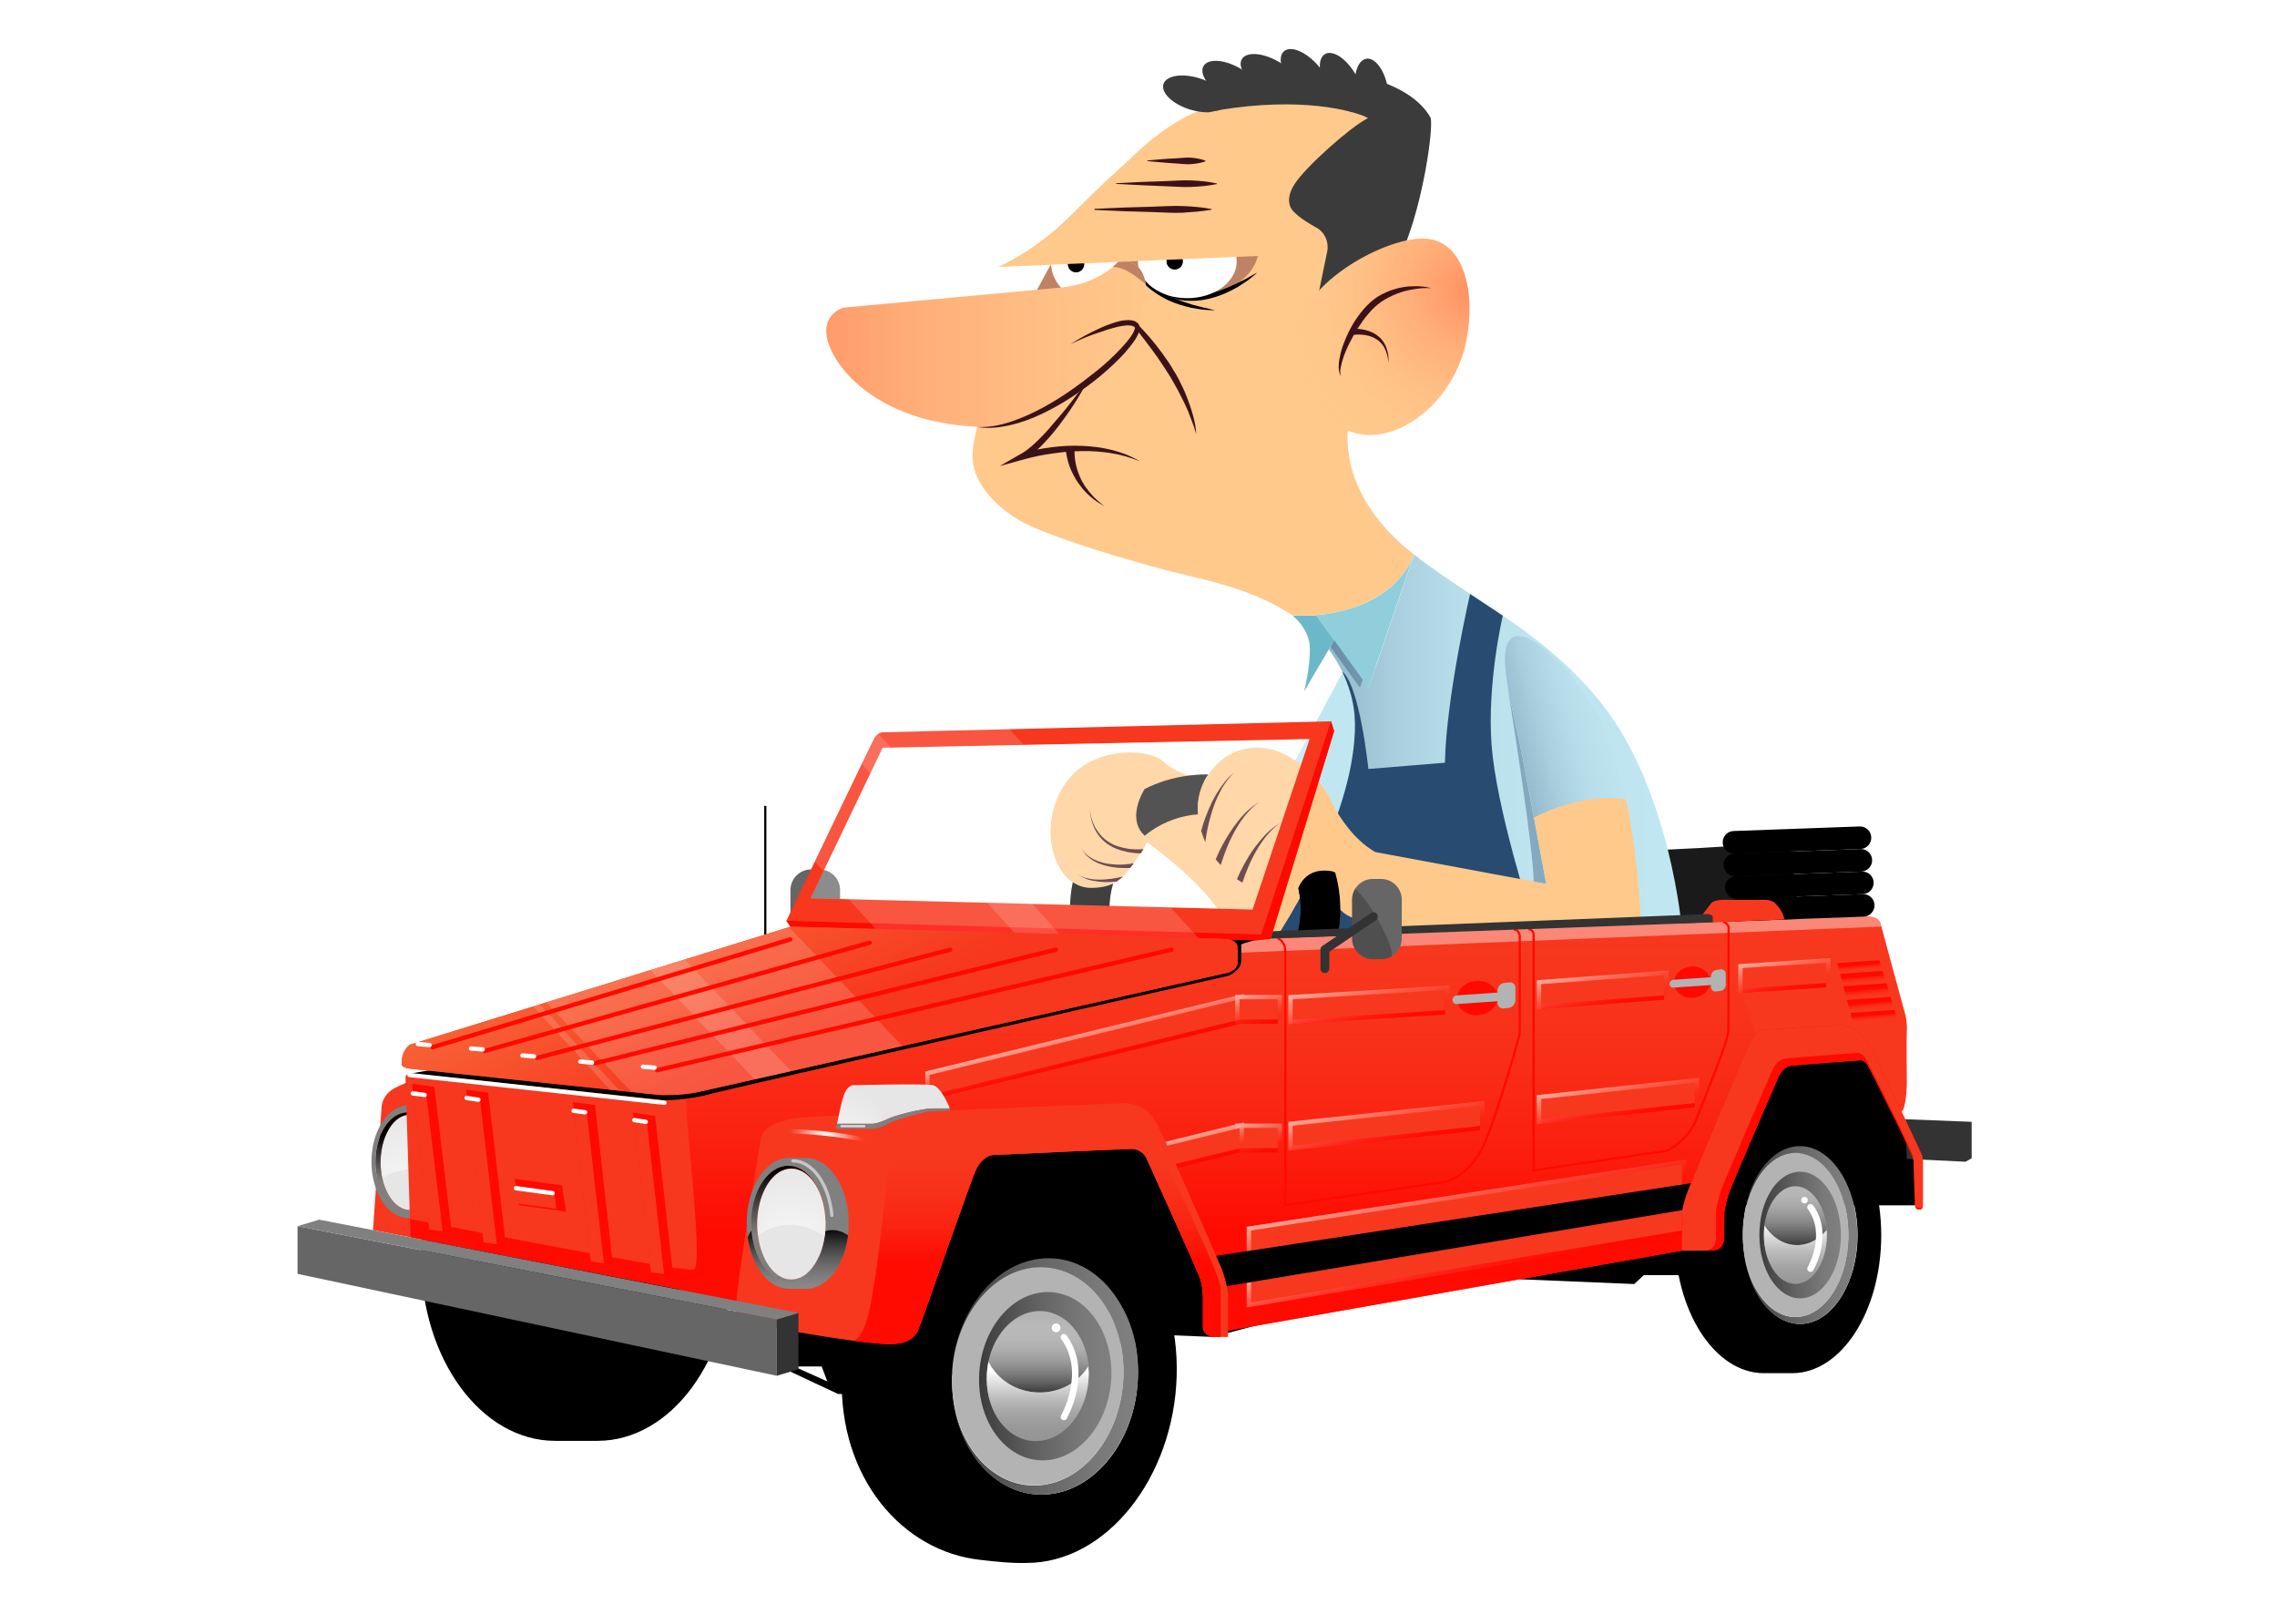 <?xml version="1.0" encoding="utf-8"?>
<!-- Generator: Adobe Illustrator 24.2.3, SVG Export Plug-In . SVG Version: 6.00 Build 0)  -->
<svg version="1.1" xmlns="http://www.w3.org/2000/svg" xmlns:xlink="http://www.w3.org/1999/xlink" x="0px" y="0px"
	 viewBox="0 0 1050 749" enable-background="new 0 0 1050 749" xml:space="preserve">
<g id="Car_Base">
	<polygon points="883.1,555.8 803.6,555.8 774,588 758,588 753.6,592.1 700.9,589.9 687.9,582 559.4,616.5 540.1,615.7 391.4,642.8 
		386.5,642.8 363.2,631.9 366.1,630.1 381.5,637 378.9,630.1 361.3,630.1 361.3,600.6 188.3,495.2 581.1,427.1 560.8,511.3 
		863.3,480.5 874,512.1 883.1,531.7 884.5,547.8 	"/>
	<path fill="#1A1A1A" d="M599.6,388.1c0,0,98,4.9,139.5,4.5s85.6-4.5,85.6-4.5l6.5,42.8l-250,22l-4.2-25.6L599.6,388.1z"/>
</g>
<g id="Right_Arm">
	<g>
		<path fill="#C0E7F1" d="M581.2,430.9c-2.3,0-4.6-0.4-6.8-1.3c-8.5-3.5-12.3-12.7-8.6-20.5l50.1-93c3.7-7.9,8.4-12.7,16.9-9.2
			c8.5,3.5,12.3,12.7,8.6,20.5l-44.9,94.2C593.8,427.4,587.6,430.9,581.2,430.9z"/>
	</g>
	<path fill="#FFC98B" d="M608.9,408.2l-9.1,13.6l-7.3,10.9c0,0-20.1,3.6-30.1-12.1c-9.2-14.6-30.5-30.1-33.5-32.3
		c-0.4,0.9-1,2-1.6,3.1c-1.9,0.2-3.8,0.2-5.7,0c-0.6,0-1.2-0.1-1.8-0.2c-2.9-0.4-5.8-1.3-8.4-2.9c-1.3-0.8-2.4-1.7-3.5-2.8
		c-1-1.1-1.9-2.3-2.7-3.6c-1.5-2.6-2.3-5.6-2.8-8.6c0.3,3,1,6.1,2.3,8.9c0.7,1.4,1.5,2.7,2.6,3.9c1,1.2,2.2,2.2,3.5,3.1
		c2.6,1.8,5.6,2.9,8.7,3.5c0.3,0.1,0.6,0.1,0.9,0.2c1.9,0.3,3.7,0.5,5.6,0.5c-0.7,1-1.4,2.1-2.2,3.2c-0.5,0.6-0.9,1.2-1.3,1.8
		l-0.2-0.1c0-0.1,0.2-0.2,0.3-0.2c0,0-0.1,0-0.1,0c-0.1,0-0.2,0.1-0.4,0.1c-0.3,0-0.5,0.1-0.8,0.2c-0.5,0.1-1.1,0.2-1.6,0.2
		c-1,0.1-2,0.2-3,0.2c-0.1,0-0.3,0-0.4,0c-2.2,0-4.4-0.1-6.6-0.6c-2.2-0.4-4.3-1.2-6.2-2.3c-1-0.6-1.9-1.2-2.7-2
		c-0.8-0.8-1.5-1.7-2.1-2.6c0.5,1,1.2,2,1.9,2.8c0.8,0.9,1.6,1.6,2.6,2.3c1.9,1.3,4,2.2,6.3,2.8c2.1,0.6,4.3,0.9,6.5,1.1
		c0.1,0,0.2,0,0.4,0c1.1,0.1,2.3,0.1,3.5,0.1c0.4,0,0.9,0,1.3-0.1c-1.2,1.6-2.4,3-3.7,4.2l-0.1-0.3c-1,0.3-2.1,0.5-3.3,0.7
		c-0.6,0.1-1.3,0.2-1.9,0.3c-1.7,0.2-3.5,0.4-5.3,0.4c-1.8,0-3.5-0.1-5.3-0.5c-1.7-0.4-3.4-1-4.9-1.9c1.4,1.1,3.1,1.9,4.8,2.4
		c1.7,0.5,3.5,0.8,5.3,1c1.8,0.2,3.6,0.2,5.4,0.1c0.4,0,0.8,0,1.2-0.1c-0.1,0.3-0.2,0.5-0.3,0.8c-2.6,1.3-5.8,2-10.2,2
		c-3.3,0-6.1-1-8.4-2.6c-5.7-3.9-8.8-11.7-9.8-18.7c-1.4-9.9,2-26.8,15.2-35.2c13.1-8.4,30.8-6.8,36.3-1.9
		c5.4,4.9,11.9,6.6,11.9,6.6l7.1,2.4l42.3,14.4l9.1,27.5L608.9,408.2z"/>
	<path fill="#FFC98B" d="M517.4,404.2l0.1,0.3c-0.8,0.8-1.6,1.4-2.5,2l0,0c-0.5,0.3-1,0.6-1.6,0.9c0.1-0.3,0.2-0.5,0.3-0.8
		c0-0.2,0.1-0.3,0.2-0.5c0-0.1,0.1-0.3,0.1-0.4c0.1-0.3,0.2-0.6,0.3-0.9C515.3,404.7,516.4,404.4,517.4,404.2z"/>
	<path fill="#FFC98B" d="M522.4,398.3l0.2,0.1c-0.5,0.6-0.9,1.2-1.4,1.8c-0.4,0-0.9,0.1-1.3,0.1c-1.2,0-2.3,0-3.5-0.1
		c-0.1,0-0.2,0-0.4,0c0.2-0.5,0.5-1,0.8-1.5c1,0,2-0.1,3-0.2c0.5,0,1.1-0.1,1.6-0.2c0.3-0.1,0.5-0.1,0.8-0.2c0.1,0,0.3-0.1,0.4-0.1
		c0,0,0.1,0,0.1,0C522.6,398.2,522.5,398.2,522.4,398.3z"/>
	<path fill="#FFC98B" d="M527.3,391.5c-0.4,0.6-0.8,1.3-1.2,2c-1.9,0-3.8-0.2-5.6-0.5c0.4-0.5,0.7-1,1.1-1.4
		C523.6,391.7,525.5,391.7,527.3,391.5z"/>
	<path fill="#FFC98B" d="M514.2,404.9c-0.1,0.3-0.2,0.6-0.3,0.9c0,0.1-0.1,0.3-0.1,0.4c-0.1,0.2-0.1,0.3-0.2,0.5
		c-0.4,0-0.8,0-1.2,0.1c-1.8,0.1-3.6,0.1-5.4-0.1c-1.8-0.2-3.6-0.5-5.3-1c-1.7-0.6-3.4-1.3-4.8-2.4c1.5,1,3.2,1.6,4.9,1.9
		c1.7,0.4,3.5,0.5,5.3,0.5c1.8,0,3.5-0.2,5.3-0.4C512.9,405.1,513.5,405,514.2,404.9z"/>
	<path fill="#FFC98B" d="M516.8,398.8c-0.3,0.5-0.5,1-0.8,1.5c-2.2-0.2-4.4-0.5-6.5-1.1c-2.2-0.6-4.4-1.5-6.3-2.8
		c-0.9-0.7-1.8-1.4-2.6-2.3c-0.8-0.9-1.4-1.8-1.9-2.8c0.6,1,1.3,1.9,2.1,2.6c0.8,0.8,1.7,1.4,2.7,2c1.9,1.1,4.1,1.8,6.2,2.3
		c2.2,0.4,4.4,0.6,6.6,0.6C516.6,398.8,516.7,398.8,516.8,398.8z"/>
	<path fill="#FFC98B" d="M521.7,391.5c-0.4,0.5-0.8,1-1.1,1.4c-0.3,0-0.6-0.1-0.9-0.2c-3.1-0.6-6.1-1.7-8.7-3.5
		c-1.3-0.9-2.5-1.9-3.5-3.1c-1-1.2-1.9-2.5-2.6-3.9c-1.3-2.8-2.1-5.8-2.3-8.9c0.4,3,1.3,6,2.8,8.6c0.8,1.3,1.7,2.5,2.7,3.6
		c1.1,1.1,2.2,2,3.5,2.8c2.5,1.6,5.4,2.4,8.4,2.9C520.5,391.4,521.1,391.5,521.7,391.5z"/>
	<path fill="#3C121A" d="M527.3,391.5c-0.4,0.6-0.8,1.3-1.2,2c-1.9,0-3.8-0.2-5.6-0.5c-0.3,0-0.6-0.1-0.9-0.2
		c-3.1-0.6-6.1-1.7-8.7-3.5c-1.3-0.9-2.5-1.9-3.5-3.1c-1-1.2-1.9-2.5-2.6-3.9c-1.3-2.8-2.1-5.8-2.3-8.9c0.4,3,1.3,6,2.8,8.6
		c0.8,1.3,1.7,2.5,2.7,3.6c1.1,1.1,2.2,2,3.5,2.8c2.5,1.6,5.4,2.4,8.4,2.9c0.6,0.1,1.2,0.2,1.8,0.2
		C523.6,391.7,525.5,391.7,527.3,391.5z"/>
	<path fill="#3C121A" d="M522.4,398.3l0.2,0.1c-0.5,0.6-0.9,1.2-1.4,1.8c-0.4,0-0.9,0.1-1.3,0.1c-1.2,0-2.3,0-3.5-0.1
		c-0.1,0-0.2,0-0.4,0c-2.2-0.2-4.4-0.5-6.5-1.1c-2.2-0.6-4.4-1.5-6.3-2.8c-0.9-0.7-1.8-1.4-2.6-2.3c-0.8-0.9-1.4-1.8-1.9-2.8
		c0.6,1,1.3,1.9,2.1,2.6c0.8,0.8,1.7,1.4,2.7,2c1.9,1.1,4.1,1.8,6.2,2.3c2.2,0.4,4.4,0.6,6.6,0.6c0.1,0,0.3,0,0.4,0c1,0,2-0.1,3-0.2
		c0.5,0,1.1-0.1,1.6-0.2c0.3-0.1,0.5-0.1,0.8-0.2c0.1,0,0.3-0.1,0.4-0.1c0,0,0.1,0,0.1,0C522.6,398.2,522.5,398.2,522.4,398.3z"/>
	<path fill="#3C121A" d="M517.5,404.5l-2.5,2l0,0c-0.4,0-0.9,0.1-1.3,0.1c-0.4,0-0.8,0-1.2,0.1c-1.8,0.1-3.6,0.1-5.4-0.1
		c-1.8-0.2-3.6-0.5-5.3-1c-1.7-0.6-3.4-1.3-4.8-2.4c1.5,1,3.2,1.6,4.9,1.9c1.7,0.4,3.5,0.5,5.3,0.5c1.8,0,3.5-0.2,5.3-0.4
		c0.6-0.1,1.3-0.2,1.9-0.3c1.1-0.2,2.2-0.4,3.3-0.7L517.5,404.5z"/>
</g>
<g id="Pat">
	<path fill="#6DB8C8" d="M615.3,295.2l-1.8,3l-0.7,1.2l-11.5,19.5c0.1-0.4,1.3-4.9,2-10.1c0.6-4.2,1-8.9,0.5-12.3
		c-1.2-7.1-6.7-11.8-7.7-12.6c-0.1-0.1-0.1-0.1-0.1-0.1l0,0c0.8,0,1.6,0.1,2.6,0.1c1.3,0,2.8,0,4.5,0c1.2,0,2.5-0.1,3.8-0.2
		L615.3,295.2z"/>
	<linearGradient id="SVGID_1_" gradientUnits="userSpaceOnUse" x1="580.381" y1="349.816" x2="775.551" y2="349.816">
		<stop  offset="0" style="stop-color:#688DA7"/>
		<stop  offset="7.947600e-02" style="stop-color:#7EA4BA"/>
		<stop  offset="0.192" style="stop-color:#96BCCE"/>
		<stop  offset="0.318" style="stop-color:#A9CFDE"/>
		<stop  offset="0.465" style="stop-color:#B6DDE9"/>
		<stop  offset="0.65" style="stop-color:#BEE5EF"/>
		<stop  offset="1" style="stop-color:#C0E7F1"/>
	</linearGradient>
	<path fill="url(#SVGID_1_)" d="M775.6,428.6L580.4,444c0,0,18.1-23.6,31.3-53.1c8.6-19.3,15.2-41.2,13-60.5
		c-0.9-7.9-2.9-14.8-5.8-20.8c-1.8-3.7-3.8-7-6.1-10.1l2.5-4.2l15.8,21.8l21-61.4c7.9,6.3,16.7,12.1,25.9,18.2c5,3.2,10,6.5,15.1,10
		c15.8,10.8,32,23.4,46,41.2C770.4,365.1,775.6,428.6,775.6,428.6z"/>
	<g>
		<defs>
			<path id="XMLID_34_" d="M652,255.7c-2,5.6-6.5,13.1-17.1,19.5c-14.3,8.7-31,9-38.9,8.5c-0.8-0.6-1.7-1.1-2.6-1.6
				c-16-9.9-34.3-14-45.3-16.6c-21.5-5-59.6-16.5-74.1-23.5c-14.5-7-26-20-25.5-32c0-24.1,35.8-87.5,35.8-87.5s33.1-61.5,74.1-73.3
				c41-11.8,68.6-2.4,68.6-2.4l9.8,5.9l6.2,33.8l-2.6,77.6l-18.2,30c0,0-6.7,24.5,18.2,51.1c2.1,2.2,4.3,4.4,6.6,6.4
				C648.6,252.9,650.3,254.3,652,255.7z"/>
		</defs>
		<use xlink:href="#XMLID_34_"  overflow="visible" fill="#FFC98B"/>
		<clipPath id="XMLID_15_">
			<use xlink:href="#XMLID_34_"  overflow="visible"/>
		</clipPath>
		<path clip-path="url(#XMLID_15_)" fill="#BF8264" d="M580.4,115.4c0,0,0.3,19.3-32.9,22.1c-19.5,0-21.2-13.2-34.3-14.5l-6.5,8.6
			l-32.7,5.8l4.3-15.2L580.4,115.4z"/>
	</g>
	<g>
		<path d="M537.9,136c1.8,0.6,3.6,0.8,5.5,1c1.8,0.2,3.7,0.1,5.5,0c3.6-0.3,7.2-1,10.7-2.1c0.9-0.3,1.8-0.5,2.6-0.8l2.6-1
			c0.4-0.2,0.9-0.3,1.3-0.5l1.3-0.6c0.8-0.4,1.7-0.8,2.5-1.1l5-2.5c1.6-0.9,3.2-1.9,4.9-2.7c-1.4,1.2-2.9,2.4-4.4,3.6
			c-1.6,1-3.1,2.1-4.7,3.1c-3.3,1.8-6.7,3.5-10.4,4.6c-3.6,1.1-7.4,1.8-11.3,1.7c-1.9,0-3.8-0.2-5.7-0.6
			C541.3,137.5,539.5,136.9,537.9,136z"/>
	</g>
	<g>
		<path d="M522.5,122.7c1,1.6,2.1,3.1,3.4,4.4c1.2,1.4,2.6,2.6,4,3.7c2.9,2.3,6,4.1,9.3,5.7c0.8,0.4,1.7,0.8,2.5,1.1l2.6,1
			c0.4,0.2,0.9,0.3,1.3,0.5l1.3,0.4c0.9,0.3,1.8,0.6,2.6,0.9l5.4,1.4c1.8,0.4,3.6,0.8,5.5,1.3c-1.9,0-3.7-0.2-5.6-0.3
			c-1.9-0.3-3.7-0.5-5.6-0.9c-3.7-0.9-7.3-1.9-10.8-3.6c-3.4-1.7-6.7-3.7-9.5-6.3c-1.4-1.3-2.7-2.7-3.8-4.3
			C524,126.2,523,124.5,522.5,122.7z"/>
	</g>
	<g>
		<path fill="#3C121A" d="M551.6,200.2c-0.8-2.9-1.8-5.7-2.9-8.4c-0.3-0.7-0.5-1.4-0.8-2.1l-0.9-2c-0.6-1.4-1.3-2.7-1.9-4
			c-1.3-2.6-2.7-5.3-4.2-7.8l-1.1-1.9l-1.2-1.9c-0.8-1.2-1.5-2.5-2.4-3.7l-2.5-3.7c-0.8-1.2-1.8-2.4-2.6-3.6
			c-1.7-2.4-3.6-4.7-5.4-7.1c-0.9-1.2-1.9-2.3-2.8-3.4l-2.8-3.4c-1.9-2.3-4-4.5-5.9-6.8c2.4,1.9,4.7,3.8,6.9,5.8
			c2.1,2.1,4.4,4.1,6.4,6.4c4.1,4.4,7.8,9.2,11.2,14.2c0.9,1.2,1.6,2.6,2.4,3.9l1.2,1.9l1.1,2c1.4,2.7,2.7,5.4,3.8,8.2
			c1.1,2.8,2.1,5.7,2.9,8.6C550.9,194.2,551.5,197.2,551.6,200.2z"/>
	</g>
	<path fill="#3B3B3B" d="M647.5,113.9c-8.7,20.9-42,33.7-42,33.7l6.5-31.5c0.9-4.4-1-8.9-4.9-11.1c-0.1,0-0.1-0.1-0.2-0.1
		c-7.8-4.3-10-7-10-7s-5.6-4.1,0-12.9c5.4-8.4,25.7-26.2,33.3-30.2c0.3-0.1,0.5-0.3,0.7-0.4c0,0-0.6-0.3-1.7-0.8
		c-6.1-2.4-28.4-9.2-67.4-2.8c-1.6,0.3-3.3,0.6-4.9,0.9c0,0,0,0-0.1,0v0l5.1-9.9l1.1-0.1l61.5-3.2l12.6-0.7c0,0,0.9,0.3,2.3,0.8
		c4.6,1.8,15.3,6.6,20.3,15.7C661.1,59.4,656.2,93.1,647.5,113.9z"/>
	<g>
		<defs>
			<path id="XMLID_33_" d="M597.7,156.4c0,24.4,15.3,44.2,34.1,44.2c18.8,0,39.2-18.8,44.2-42.7c4.9-23.6-1.1-47.9-20-47.9
				C637.2,110,597.7,132,597.7,156.4z"/>
		</defs>
		<use xlink:href="#XMLID_33_"  overflow="visible" fill="#FFC98B"/>
		<clipPath id="XMLID_16_">
			<use xlink:href="#XMLID_33_"  overflow="visible"/>
		</clipPath>
		<radialGradient id="SVGID_2_" cx="677.966" cy="133.93" r="86.84" gradientUnits="userSpaceOnUse">
			<stop  offset="0" style="stop-color:#FF0900;stop-opacity:0.3"/>
			<stop  offset="0.287" style="stop-color:#FF442A;stop-opacity:0.214"/>
			<stop  offset="0.778" style="stop-color:#FFA36F;stop-opacity:6.645316e-02"/>
			<stop  offset="1" style="stop-color:#FFC98B;stop-opacity:0"/>
		</radialGradient>
		<circle clip-path="url(#XMLID_16_)" fill="url(#SVGID_2_)" cx="678" cy="133.9" r="86.8"/>
	</g>
	<ellipse fill="#FFFFFF" cx="500.1" cy="120.5" rx="15.5" ry="17"/>
	<ellipse fill="#FFFFFF" cx="547.5" cy="120.5" rx="22.8" ry="17"/>
	<circle cx="541.7" cy="120.5" r="3.8"/>
	<circle cx="496.2" cy="121.8" r="3.8"/>
	<path fill="#8FCEDA" d="M652,255.7l-21,61.4l-2.7-3.7l-13.1-18.1l-8.4-11.6h0c8.3-0.7,18.7-2.8,28.1-8.4c3.6-2.2,6.5-4.5,8.8-6.8
		C648.3,263.9,650.7,259.3,652,255.7z"/>
	<polygon opacity="0.38" fill="#284B71" points="628.4,313.4 627.1,317.1 613.5,298.2 615.3,295.2 	"/>
	<path fill="#284B71" d="M580.4,444c17.5-22.9,46.5-75.7,44.3-113.6c-0.5-7.9-2.9-14.8-5.8-20.8l0,0c8.2,6.6,12.1,45,12.1,45
		l35.3-2.9c0.6-30.2,11.6-77.8,11.6-77.8l15.1,10c0,0-7.3,30.7-5.2,59.5c2.2,28.8,17.1,75.5,21.7,90.4
		C714.2,448.7,580.4,444,580.4,444z"/>
	<g>
		<path fill="#3C121A" d="M502.7,173.6c-1.8,3.6-3.9,7.1-6,10.5c-2.1,3.4-4.4,6.8-6.8,10c-2.4,3.3-4.9,6.4-7.7,9.4
			c-1.4,1.5-2.8,3-4.4,4.3c-1.5,1.4-3.2,2.7-5.1,3.8l-1.2-2.7c4.5-1.3,9.1-2.1,13.7-2.7c4.6-0.6,9.2-0.8,13.9-0.6
			c2.3,0.1,4.6,0.3,6.9,0.6c2.3,0.3,4.6,0.8,6.8,1.3c2.3,0.6,4.5,1.3,6.6,2.1c2.1,0.9,4.2,1.9,6.2,3.1c-4.2-1.7-8.6-3-13.1-3.7
			c-2.2-0.4-4.5-0.6-6.7-0.8c-2.3-0.2-4.5-0.2-6.8-0.2c-2.3,0.1-4.5,0.1-6.8,0.3c-2.2,0.2-4.5,0.5-6.7,0.8
			c-4.5,0.6-8.9,1.5-13.2,2.7l-11.3,3.1l10.1-5.8c3.3-1.9,6.1-4.6,8.9-7.4c2.8-2.8,5.3-5.9,7.9-8.9
			C493.3,186.6,498,180.1,502.7,173.6z"/>
	</g>
	<g>
		<path fill="#3C121A" d="M495.6,207c0,0.5-0.1,1.2-0.1,1.8c0,0.6,0.1,1.3,0.1,1.9c0.1,1.3,0.3,2.5,0.6,3.8c0.6,2.5,1.5,5,2.7,7.3
			c0.3,0.6,0.7,1.1,1,1.7c0.3,0.6,0.7,1.1,1.1,1.6l1.2,1.6l1.3,1.5c0.8,1,1.9,1.9,2.8,2.8c1,0.9,2.1,1.7,3.1,2.5
			c-1.1-0.7-2.3-1.4-3.5-2.1c-1.1-0.8-2.2-1.6-3.2-2.5l-1.5-1.4l-1.4-1.5c-0.5-0.5-0.9-1-1.3-1.6c-0.4-0.6-0.9-1.1-1.3-1.7
			c-1.6-2.3-2.9-4.8-3.9-7.4c-0.5-1.3-0.9-2.7-1.2-4.1c-0.1-0.7-0.3-1.4-0.4-2.1c-0.1-0.7-0.2-1.4-0.2-2.3L495.6,207z"/>
	</g>
	<g>
		<path fill="#3C121A" d="M660,132.9c-2.8-0.2-5.5,0-8.2,0.5c-2.7,0.4-5.3,1.1-7.8,2.1c-2.5,1-4.9,2.2-7.1,3.7
			c-2.1,1.5-4.1,3.3-5.8,5.4c-1.8,2-3.3,4.2-4.8,6.5c-1.5,2.3-2.8,4.7-4,7.1c-1.2,2.4-2.3,4.9-3.1,7.5c-0.4,1.3-0.7,2.6-1,3.9
			c-0.2,1.3-0.3,2.7,0.2,4c-0.8-1.2-1-2.7-1.1-4.1c0-1.4,0.1-2.8,0.4-4.2c0.5-2.8,1.3-5.5,2.4-8.1c2.1-5.3,4.9-10.2,8.7-14.6
			c1.9-2.2,4-4.2,6.5-5.8c2.5-1.5,5.1-2.7,7.9-3.5c2.7-0.8,5.6-1.3,8.4-1.3C654.5,131.9,657.4,132.1,660,132.9z"/>
	</g>
	<g>
		<path fill="#3C121A" d="M623.4,151.6c1.2-0.1,2.3,0,3.4,0.1c1.1,0.1,2.2,0.3,3.3,0.6c2.2,0.6,4.2,1.6,5.9,3.1
			c1.7,1.5,2.9,3.5,3.5,5.5c0.7,2.1,0.9,4.2,0.8,6.3c-0.2-2.1-0.7-4.2-1.5-6c-0.8-1.9-2.2-3.5-3.8-4.6c-1.6-1.1-3.5-1.8-5.5-2.1
			c-1.9-0.3-4-0.3-5.8,0L623.4,151.6z"/>
	</g>
	<path fill="#1A1A1A" d="M555.4,360c-2.2,4.3-3.5,9.4-3,15.5c-7.9,0.6-15.2,3.3-21.4,7.5c0,0,0,0,0,0c-1,0.7-2.1,1.5-3,2.3
		c0,0-0.1,0-0.1,0.1c-0.1-0.1-0.2-0.2-0.3-0.3c-3.2-3-3.9-6.9-3.6-10.5c0.5-4.8,2.8-9.1,3.6-10.4c0-0.1,0.1-0.1,0.1-0.2l0.1-0.1
		c0-0.1,0.1-0.1,0.1-0.1v0c6.3-3.2,13.2-5.3,20.5-6.2c2.5-0.3,5-0.5,7.5-0.5c0.4,0,0.8,0,1.3,0C556.5,358.1,555.9,359,555.4,360z"/>
	<path d="M618,419.4L618,419.4c0,34.4-27.9,62.3-62.3,62.3c-34.4,0-62.3-27.9-62.3-62.3c0-4.3,0.4-8.5,1.3-12.6
		c2.4,1.6,5.1,2.6,8.4,2.6c4.3,0,7.5-0.7,10.2-2c-1.1,3.8-1.7,7.8-1.7,12c0,24.3,19.7,44.1,44.1,44.1c23.5,0,42.7-18.4,44-41.7
		c0-0.8,0.1-1.6,0.1-2.4c0-3.5-0.4-7-1.2-10.3c0.9-2.1,3.2-5.9,8.2-7.2c1.9-0.5,4.2-0.7,6.9-0.2c0.3,0.1,1.5,0.5,1.9,0.7
		c0,0.1,0,0.1,0.1,0.2C617.2,407.9,618,413.6,618,419.4z"/>
	<path d="M613.9,397.2L613.9,397.2c12.2,32.2-4,68.1-36.1,80.3c-32.1,12.2-68.1-3.9-80.3-36.1c-1.5-4-2.6-8.1-3.3-12.2
		c2.8,0.7,5.7,0.6,8.8-0.5c4.1-1.5,6.8-3.3,8.8-5.5c0.4,3.9,1.2,7.9,2.7,11.8c8.6,22.8,34.1,34.2,56.9,25.5
		c22-8.4,33.4-32.4,26.3-54.6c-0.2-0.8-0.5-1.5-0.8-2.3c-1.3-3.3-2.9-6.4-4.8-9.2c0.1-2.3,0.9-6.7,5.1-9.7c1.6-1.1,3.7-2.1,6.4-2.7
		c0.3-0.1,1.6-0.1,2.1,0c0,0.1,0.1,0.1,0.1,0.2C609.1,386.8,611.8,391.8,613.9,397.2z"/>
	<path opacity="0.38" fill="#284B71" d="M713,407.7l-5.8-1.1c0.1-14-10-77.3-12-90c1.7,9.5,4.6,21.1,7,33.2l5.1,27.3L713,407.7z"/>
	<path fill="#1A1A1A" d="M522.7,398.1C522.7,398.1,522.7,398.1,522.7,398.1C522.7,398.1,522.7,398.1,522.7,398.1L522.7,398.1z"/>
</g>
<g id="Nose">
	<g>
		<defs>
			<path id="XMLID_29_" d="M515.6,120.7c0,0-8.4,10.2-26.5,11.9c-18.1,1.7-100.3,9.3-100.3,9.3s-13.2,3.8-5.2,20.2
				s31.7,34.4,71.3,34.8s73.7-43.8,73.7-61.6S515.6,120.7,515.6,120.7z"/>
		</defs>
		<use xlink:href="#XMLID_29_"  overflow="visible" fill="#FFC98B"/>
		<clipPath id="XMLID_17_">
			<use xlink:href="#XMLID_29_"  overflow="visible"/>
		</clipPath>
		<linearGradient id="SVGID_3_" gradientUnits="userSpaceOnUse" x1="247.519" y1="158.724" x2="577.28" y2="158.724">
			<stop  offset="0.331" style="stop-color:#FF0900;stop-opacity:0.3"/>
			<stop  offset="0.523" style="stop-color:#FF442A;stop-opacity:0.214"/>
			<stop  offset="0.852" style="stop-color:#FFA36F;stop-opacity:6.645316e-02"/>
			<stop  offset="1" style="stop-color:#FFC98B;stop-opacity:0"/>
		</linearGradient>
		<circle clip-path="url(#XMLID_17_)" fill="url(#SVGID_3_)" cx="411.9" cy="158.7" r="164.4"/>
		<path clip-path="url(#XMLID_17_)" fill="#BF8264" d="M580.4,115.4c0,0,0.3,19.3-32.9,22.1c-19.5,0-21.2-13.2-34.3-14.5l-8.5,3.1
			l-29.9,4.8l3.5-8.7L580.4,115.4z"/>
	</g>
	<g>
		<path fill="#3C121A" d="M493.6,158.7c4.4-2.8,9-5.3,13.7-7.4c2.4-1.1,4.8-2,7.4-2.8c1.3-0.4,2.6-0.7,4-0.8
			c1.4-0.1,2.8-0.2,4.3,0.3c0.4,0.1,0.8,0.3,1.1,0.6c0.2,0.1,0.3,0.3,0.5,0.4c0.2,0.1,0.3,0.3,0.5,0.6c0.4,0.5,0.4,1.1,0.5,1.6
			c0,0.5-0.1,0.9-0.2,1.3c-0.4,1.5-1.1,2.7-1.8,3.9c-1.5,2.3-3.2,4.3-4.9,6.3c-3.5,3.9-7.4,7.4-11.4,10.8
			c-8.1,6.6-16.8,12.5-26.2,17c-4.7,2.3-9.6,4.2-14.7,5.4c-5.1,1.2-10.4,1.9-15.5,1c5.2,0.2,10.3-0.8,15.1-2.4
			c4.9-1.6,9.5-3.7,14.1-6.1c4.5-2.4,8.9-5.1,13.1-8c4.2-2.9,8.3-6,12.3-9.2c4-3.2,7.8-6.7,11.3-10.4c1.7-1.8,3.4-3.8,4.8-5.8
			c0.7-1,1.3-2.1,1.6-3.1c0.2-0.5,0.1-0.9,0.1-0.9c0,0-0.1-0.1-0.1-0.1c-0.1-0.1-0.1-0.2-0.2-0.2c-0.2-0.1-0.3-0.3-0.6-0.3
			c-0.9-0.4-2.1-0.4-3.3-0.3c-1.2,0.1-2.4,0.3-3.7,0.6c-2.5,0.6-4.9,1.3-7.3,2.2C503,154.4,498.2,156.5,493.6,158.7z"/>
	</g>
</g>
<g id="Forehead_piece">
	<path fill="#FFC98B" d="M583,117.9l-122.7,5.2c0,0,16.9-7.2,33.3-23.6c16.4-16.4,44.8-44.7,63.4-47.3c6.6-0.9,29.5-2.1,33.4,8.7
		C597.5,80.4,583,117.9,583,117.9z"/>
	<g>
		<path fill="#3C121A" d="M504.7,96.3c4.5-0.2,9-0.4,13.5-0.6l13.5-0.4c4.5-0.1,9-0.5,13.5-0.3c4.5,0.2,9,0.5,13.5,1.4v0.3
			c-4.5,0.8-9,1.1-13.5,1.4c-4.5,0.2-9-0.2-13.5-0.3l-13.5-0.4c-4.5-0.2-9-0.4-13.5-0.6V96.3z"/>
	</g>
	<g>
		<path fill="#3C121A" d="M514.7,84.5c3.9-0.2,7.7-0.4,11.6-0.6l11.6-0.4c3.9-0.1,7.7-0.5,11.6-0.3c3.9,0.2,7.7,0.5,11.6,1.4v0.3
			c-3.9,0.8-7.7,1.1-11.6,1.3c-3.9,0.2-7.7-0.2-11.6-0.3l-11.6-0.5c-3.9-0.2-7.7-0.4-11.6-0.6V84.5z"/>
	</g>
	<g>
		<path fill="#3C121A" d="M529.1,74c2.2-0.2,4.4-0.4,6.7-0.6c2.2-0.2,4.4-0.3,6.7-0.4c2.2-0.1,4.4-0.5,6.7-0.3
			c2.2,0.2,4.4,0.5,6.7,1.4v0.3c-2.2,0.8-4.4,1.1-6.7,1.3c-2.2,0.2-4.4-0.2-6.7-0.3c-2.2-0.1-4.4-0.3-6.7-0.5
			c-2.2-0.2-4.4-0.4-6.7-0.6V74z"/>
	</g>
</g>
<g id="Hair_Pieces">
	<path fill="#3B3B3B" d="M565.4,47.8c-0.4,1.4-1.6,2.5-3.4,3.1c-1.6,0.3-3.3,0.6-4.9,0.9c0,0,0,0-0.1,0c-2.5,0-5.4-0.4-8.3-1.3
		c-8-2.5-13.4-7.7-12.2-11.7c1.2-4,8.7-5.2,16.6-2.7c4.3,1.3,7.8,3.4,10,5.7C565.1,43.9,565.9,46,565.4,47.8z"/>
	<ellipse transform="matrix(0.5 -0.866 0.866 0.5 251.102 510.986)" fill="#3B3B3B" cx="568.1" cy="38" rx="7.5" ry="15.1"/>
	<ellipse transform="matrix(0.5 -0.866 0.866 0.5 262.63 524.64)" fill="#3B3B3B" cx="585.7" cy="34.9" rx="7.5" ry="15.1"/>
	
		<ellipse transform="matrix(0.752 -0.659 0.659 0.752 126.314 405.476)" fill="#3B3B3B" cx="602" cy="34.9" rx="7.5" ry="15.1"/>
	<ellipse transform="matrix(0.866 -0.5 0.5 0.866 63.862 314.401)" fill="#3B3B3B" cx="618.6" cy="38" rx="7.5" ry="15.1"/>
	<path fill="#3B3B3B" d="M635.1,56.8c-1.6,0.3-3.2-0.5-4.7-1.9c0.3-0.1,0.5-0.3,0.7-0.4c0,0-0.6-0.3-1.7-0.8
		c-1.9-2.5-3.5-6.2-4.3-10.5c-0.3-1.6-0.4-3.1-0.4-4.5c-0.1-6.2,2-11,5.3-11.6c3.8-0.7,7.9,4.5,9.6,11.7c0.1,0.6,0.3,1.2,0.4,1.9
		C641.3,48.9,639.2,56.1,635.1,56.8z"/>
</g>
<g id="Left_Arm">
	
		<linearGradient id="SVGID_4_" gradientUnits="userSpaceOnUse" x1="680.781" y1="342.83" x2="773.066" y2="317.963" gradientTransform="matrix(1 -6.597887e-04 6.597887e-04 1 -0.195 0.467)">
		<stop  offset="0" style="stop-color:#688DA7"/>
		<stop  offset="7.947600e-02" style="stop-color:#7EA4BA"/>
		<stop  offset="0.192" style="stop-color:#96BCCE"/>
		<stop  offset="0.318" style="stop-color:#A9CFDE"/>
		<stop  offset="0.465" style="stop-color:#B6DDE9"/>
		<stop  offset="0.65" style="stop-color:#BEE5EF"/>
		<stop  offset="1" style="stop-color:#C0E7F1"/>
	</linearGradient>
	<path fill="url(#SVGID_4_)" d="M749.8,368.8c-11.1-2-22.9,0.7-31.2,3.6c-6.7,2.3-11.2,4.7-11.2,4.7l-5.1-27.3
		c-2.4-12.1-5.3-23.7-7-33.2c-0.1-0.5-0.2-1-0.2-1.3c-0.1-0.6-0.1-0.9-0.1-0.9l0,0c-1.7-10.5-1.6-18.2,2.9-20.7
		c9.3-4.2,33.5,22.1,40.9,40.4C742.9,343.3,746.8,354.7,749.8,368.8z"/>
	<path fill="#FFC98B" d="M722.9,462.2l-98.1-38.6c-2.6-0.8-4.9-2.2-6.7-4.1v0c0-5.8-0.8-11.5-2.3-16.9c0,0,0-0.1,0.1-0.1
		c0,0-0.1-0.1-0.1-0.1c-0.4-0.2-1.6-0.7-1.9-0.7c-10-1.6-13.8,4.5-15.1,7.5c-0.4,0.9-0.5,1.5-0.5,1.5l-7.3,3.3c0,0-8.8-1.5-18-7.1
		c-0.9-0.5-1.7-1.1-2.5-1.6c-3.4-2.3-6.8-5.3-9.7-8.9h0l0,0c-2.4-3-4.5-6.5-6-10.6c-0.3-0.9-0.6-1.8-0.9-2.7
		c-0.2-0.5-0.3-1.1-0.5-1.7c-0.5-2-0.8-3.9-0.9-5.8c-0.6-7.5,1.6-13.6,4.7-18.3c1-1.6,2.2-3,3.4-4.3c7.6-8.2,19.6-10.4,29.9-6
		c10.9,4.7,18.4,13,23.1,21.7c0,0,0,0,0,0c0,0,0,0,0,0.1c0.1,0.3,0.6,1.4,1.4,2.9c0,0,0,0,0,0c2.8,5.1,9.2,15.5,19.2,21.2l73.1,13.6
		l5.8,1.1l-5.7-30.6c0,0,4.5-2.4,11.2-4.7c8.3-2.9,20.1-5.6,31.2-3.6c4.1,19,6.9,42.9,7.5,72.5C757.9,455.4,740.5,468.3,722.9,462.2
		z"/>
	<path fill="#3C121A" d="M569,356.3c-2,2-3.7,4.2-5.1,6.5c-1.4,2.4-2.6,4.9-3.6,7.4c-1,2.6-1.8,5.2-2.5,7.8c-0.7,2.6-1.7,7.6-2,10.3
		l-1-2.5c-0.3-0.9-0.6-1.8-0.9-2.7c0.5-1.9,1.1-3.8,1.8-5.7c1-2.7,2.1-5.3,3.3-7.8c1.3-2.5,2.7-4.9,4.4-7.2
		C565,360.1,566.9,358,569,356.3z"/>
	<path fill="#3C121A" d="M560.6,396.3c1.1-2.7,2.3-5.2,3.7-7.7c1.4-2.5,2.9-4.9,4.5-7.2c1.7-2.3,3.4-4.5,5.4-6.5
		c2-2,4.2-3.7,6.6-5.2c-2.3,1.6-4.3,3.6-6.1,5.7c-1.8,2.1-3.3,4.4-4.7,6.8c-1.4,2.4-2.6,4.8-3.7,7.4c-1.1,2.5-2.6,6.8-3.4,9.3
		L560.6,396.3z"/>
	<path fill="#3C121A" d="M590.3,379.5c-2.3,1.6-4.3,3.6-6.1,5.7c-1.7,2.1-3.3,4.4-4.7,6.8c-1.4,2.4-2.6,4.8-3.7,7.4
		c-1.1,2.5-2.1,5.1-2.9,7.6c-0.9-0.5-1.7-1.1-2.5-1.6c1-2.4,2.1-4.7,3.4-7c1.4-2.5,2.8-4.9,4.5-7.2c1.7-2.3,3.5-4.5,5.4-6.5
		C585.7,382.7,587.9,380.9,590.3,379.5z"/>
</g>
<g id="Tire_BL">
	<path d="M826.4,505.8h-13c-22.7,0-41.1,28.5-41.1,63.7c0,35.2,18.4,63.7,41.1,63.7h13c22.7,0,41.1-28.5,41.1-63.7
		C867.4,534.3,849.1,505.8,826.4,505.8z M830.1,610.5c-14.2,0-25.7-17.3-26.4-39.1c0-0.6,0-1.3,0-2c0-0.6,0-1.3,0-1.9
		c0.7-21.7,12.2-39.1,26.4-39.1c8.7,0,16.5,6.6,21.3,16.7c3.2,6.8,5.2,15.2,5.2,24.3c0,9.1-1.9,17.5-5.2,24.3
		C846.5,604,838.8,610.5,830.1,610.5z"/>
	<linearGradient id="SVGID_5_" gradientUnits="userSpaceOnUse" x1="803.651" y1="569.516" x2="856.491" y2="569.516">
		<stop  offset="0" style="stop-color:#3B3B3B"/>
		<stop  offset="7.724589e-02" style="stop-color:#434343"/>
		<stop  offset="0.465" style="stop-color:#646464"/>
		<stop  offset="0.786" style="stop-color:#797979"/>
		<stop  offset="1" style="stop-color:#808080"/>
	</linearGradient>
	<path fill="url(#SVGID_5_)" d="M856.5,569.5c0,9.1-1.9,17.5-5.2,24.3c-4.8,10.1-12.5,16.7-21.3,16.7c-14.2,0-25.7-17.3-26.4-39.1
		c0.7,20,11.3,35.9,24.3,35.9c13.5,0,24.4-16.9,24.4-37.8c0-20.9-10.9-37.8-24.4-37.8c-13,0-23.7,15.9-24.3,35.9
		c0.7-21.7,12.2-39.1,26.4-39.1c8.7,0,16.5,6.6,21.3,16.7C854.6,552,856.5,560.4,856.5,569.5z"/>
	<path fill="#B3B3B3" d="M852.4,569.5c0,20.9-10.9,37.8-24.4,37.8c-13,0-23.7-15.9-24.3-35.9c0-0.6,0-1.3,0-2c0-0.6,0-1.3,0-1.9
		c0.7-20,11.3-35.9,24.3-35.9C841.5,531.7,852.4,548.6,852.4,569.5z"/>
	<linearGradient id="SVGID_6_" gradientUnits="userSpaceOnUse" x1="811.244" y1="569.515" x2="848.862" y2="569.515">
		<stop  offset="0" style="stop-color:#3B3B3B"/>
		<stop  offset="7.724589e-02" style="stop-color:#434343"/>
		<stop  offset="0.465" style="stop-color:#646464"/>
		<stop  offset="0.786" style="stop-color:#797979"/>
		<stop  offset="1" style="stop-color:#808080"/>
	</linearGradient>
	<ellipse fill="url(#SVGID_6_)" cx="830.1" cy="569.5" rx="18.8" ry="29.2"/>
	<g>
		<defs>
			<ellipse id="XMLID_28_" cx="827.9" cy="569.5" rx="14.5" ry="22.5"/>
		</defs>
		<use xlink:href="#XMLID_28_"  overflow="visible" fill="#B3B3B3"/>
		<clipPath id="XMLID_18_">
			<use xlink:href="#XMLID_28_"  overflow="visible"/>
		</clipPath>
		<linearGradient id="SVGID_7_" gradientUnits="userSpaceOnUse" x1="828.167" y1="539.652" x2="828.167" y2="580.156">
			<stop  offset="0" style="stop-color:#FFFFFF;stop-opacity:0"/>
			<stop  offset="1" style="stop-color:#000000"/>
		</linearGradient>
		<path clip-path="url(#XMLID_18_)" fill="url(#SVGID_7_)" d="M845.3,562.1c-3.3,7.2-9.5,12-16.7,12c-7.9,0-14.7-6-17.7-14.5
			c2.1-13.2,9.3-23,17.6-23C837.4,536.7,844.4,547.7,845.3,562.1z"/>
		<linearGradient id="SVGID_8_" gradientUnits="userSpaceOnUse" x1="827.889" y1="564.266" x2="827.889" y2="611.464">
			<stop  offset="0" style="stop-color:#FFFFFF"/>
			<stop  offset="0.162" style="stop-color:#DBDBDB;stop-opacity:0.838"/>
			<stop  offset="0.523" style="stop-color:#808080;stop-opacity:0.477"/>
			<stop  offset="1" style="stop-color:#000000;stop-opacity:0"/>
		</linearGradient>
		<path clip-path="url(#XMLID_18_)" fill="url(#SVGID_8_)" d="M845.4,566.7c-0.4,16.6-8.5,30-18.2,30s-17.2-13.4-16.8-30
			c0.1-2.4,0.3-4.8,0.7-7c2.9,8.5,9.7,14.5,17.7,14.5c7.1,0,13.4-4.8,16.7-12C845.4,563.6,845.5,565.1,845.4,566.7z"/>
	</g>
	<path fill="none" stroke="#FFFFFF" stroke-width="3" stroke-linecap="round" stroke-linejoin="round" stroke-miterlimit="10" d="
		M834.9,585c0,0,9.1-15.7,0-28.3"/>
</g>
<g id="Tire_FL">
	<path d="M478.6,549.9h-21.1c-36.8,0-67.8,37.9-69.3,84.7s27.9,80.9,64,84.7c7,0.8,14.1,1.6,21.2,1.4c36.8,0,67.8-39.3,69.2-86.1
		S515.4,549.9,478.6,549.9z M515.5,667c-8.2,13.4-21,22.2-35.2,22.2c-22.3,0-39.9-21.6-41.2-49.2c0-0.8-0.1-1.6-0.1-2.5
		c0-0.9,0-1.9,0-2.8s0.1-1.9,0.1-2.8c0.1-0.8,0.1-1.6,0.2-2.5c2.9-27.6,21.9-49.2,44.2-49.2c14.2,0,26.4,8.7,33.8,22.2
		c5,9,7.7,20.2,7.4,32.4S521,657.9,515.5,667z"/>
	<linearGradient id="SVGID_9_" gradientUnits="userSpaceOnUse" x1="439.085" y1="634.635" x2="524.863" y2="634.635">
		<stop  offset="0" style="stop-color:#3B3B3B"/>
		<stop  offset="7.724589e-02" style="stop-color:#434343"/>
		<stop  offset="0.465" style="stop-color:#646464"/>
		<stop  offset="0.786" style="stop-color:#797979"/>
		<stop  offset="1" style="stop-color:#808080"/>
	</linearGradient>
	<path fill="url(#SVGID_9_)" d="M524.8,634.6c-0.4,12.1-3.8,23.3-9.4,32.4c-8.2,13.4-21,22.2-35.2,22.2c-22.3,0-39.9-21.6-41.2-49.2
		c1.3,25.3,17.5,45,37.9,45c21.8,0,40.2-22.5,41.1-50.3s-16.1-50.3-38-50.3c-20.4,0-37.9,19.7-40.7,45c2.9-27.6,21.9-49.2,44.2-49.2
		c14.2,0,26.4,8.7,33.8,22.2C522.4,611.3,525.2,622.5,524.8,634.6z"/>
	<path fill="#B3B3B3" d="M518.1,634.6c-0.9,27.8-19.3,50.3-41.1,50.3c-20.4,0-36.6-19.7-37.9-45c0-0.8-0.1-1.6-0.1-2.5
		c0-0.9,0-1.9,0-2.8s0.1-1.9,0.1-2.8c0.1-0.8,0.1-1.6,0.2-2.5c2.9-25.3,20.3-45,40.7-45C502,584.4,519,606.9,518.1,634.6z"/>
	<linearGradient id="SVGID_10_" gradientUnits="userSpaceOnUse" x1="451.389" y1="634.635" x2="512.48" y2="634.635">
		<stop  offset="0" style="stop-color:#3B3B3B"/>
		<stop  offset="7.724589e-02" style="stop-color:#434343"/>
		<stop  offset="0.465" style="stop-color:#646464"/>
		<stop  offset="0.786" style="stop-color:#797979"/>
		<stop  offset="1" style="stop-color:#808080"/>
	</linearGradient>
	<path fill="url(#SVGID_10_)" d="M512.5,634.6c-0.7,21.4-14.9,38.8-31.7,38.8s-30-17.4-29.3-38.8c0.7-21.4,14.9-38.8,31.7-38.8
		S513.1,613.2,512.5,634.6z"/>
	<g>
		<defs>
			
				<ellipse id="XMLID_11_" transform="matrix(8.097405e-02 -0.997 0.997 8.097405e-02 -192.869 1060.098)" cx="478.4" cy="634.6" rx="30" ry="23.5"/>
		</defs>
		<use xlink:href="#XMLID_11_"  overflow="visible" fill="#B3B3B3"/>
		<clipPath id="XMLID_19_">
			<use xlink:href="#XMLID_11_"  overflow="visible"/>
		</clipPath>
		<linearGradient id="SVGID_11_" gradientUnits="userSpaceOnUse" x1="478.796" y1="607.607" x2="478.796" y2="648.111">
			<stop  offset="0" style="stop-color:#FFFFFF;stop-opacity:0"/>
			<stop  offset="1" style="stop-color:#000000"/>
		</linearGradient>
		<path clip-path="url(#XMLID_19_)" fill="url(#SVGID_11_)" d="M501.9,630.1c-4.4,7.2-12.8,12-22.4,12c-10.7,0-19.8-6-23.7-14.5
			c2.9-13.2,12.5-23,23.6-23C491.2,604.7,500.6,615.7,501.9,630.1z"/>
		<linearGradient id="SVGID_12_" gradientUnits="userSpaceOnUse" x1="478.421" y1="632.222" x2="478.421" y2="679.419">
			<stop  offset="0" style="stop-color:#FFFFFF"/>
			<stop  offset="0.162" style="stop-color:#DBDBDB;stop-opacity:0.838"/>
			<stop  offset="0.523" style="stop-color:#808080;stop-opacity:0.477"/>
			<stop  offset="1" style="stop-color:#000000;stop-opacity:0"/>
		</linearGradient>
		<path clip-path="url(#XMLID_19_)" fill="url(#SVGID_12_)" d="M502,634.6c-0.5,16.6-11.5,30-24.5,30c-13,0-23.2-13.4-22.7-30
			c0.1-2.4,0.4-4.8,0.9-7c3.9,8.5,13.1,14.5,23.7,14.5c9.6,0,18-4.8,22.4-12C502,631.6,502.1,633.1,502,634.6z"/>
	</g>
	<path fill="none" stroke="#FFFFFF" stroke-width="3" stroke-linecap="round" stroke-linejoin="round" stroke-miterlimit="10" d="
		M490.6,653.4c0,0,11.8-20.4,0-36.8"/>
	<circle fill="#FFFFFF" cx="487" cy="612.3" r="2"/>
</g>
<g id="Tire_FR">
	<g>
		<path d="M337.3,580c0,46.6-27.7,84.4-61.8,84.4H256c-34.1,0-61.8-37.8-61.8-84.4s27.6-84.4,61.8-84.4h19.6
			C309.7,495.6,337.3,533.4,337.3,580z"/>
	</g>
</g>
<g id="Car_Body">
	<polygon fill="#333333" points="878.7,516.1 909.2,517.3 909.2,534.1 906.4,535.7 879.3,534.4 	"/>
	<path fill="#F7381E" d="M172,567.2l3.9-55.8c0,0-0.4-6.2,6.2-9.7c6.6-3.5,13.3-4.8,13.3-4.8l0.8,75L172,567.2z"/>
	<path fill="#808080" d="M194.9,509.7h-6.5c-9.4,0-17.1,11.7-17.1,26s7.6,26,17.1,26h6.5c9.4,0,17.1-11.7,17.1-26
		S204.3,509.7,194.9,509.7z M202.7,537c-0.2,8-3.1,15-7.3,18.5c-2.2,2-4.8,3.2-7.5,3.2c-0.5,0-0.9,0-1.4-0.1
		c-7.5-1.1-13.4-10.9-13.4-22.8s5.9-21.7,13.4-22.8c0.5-0.1,0.9-0.1,1.4-0.1c7.2,0,13.3,8.1,14.5,18.7c0,0.3,0.1,0.7,0.1,1
		c0,0.4,0.1,0.7,0.1,1.1c0,0.4,0,0.8,0,1.1c0,0.3,0,0.6,0,0.9C202.7,536.2,202.7,536.6,202.7,537z"/>
	<g>
		<defs>
			<path id="XMLID_14_" d="M202.7,535.8c0,0.4,0,0.8,0,1.2c-0.3,7.9-3.1,14.7-7.3,18.5c-1.9,1.6-4,2.5-6.3,2.5
				c-1.4,0-2.9-0.4-4.2-1.1c-5.5-2.9-9.4-11.2-9.4-21c0-9.4,3.7-17.5,8.8-20.6c1.5-0.9,3.1-1.4,4.8-1.4c6.6,0,12.1,7.6,13.4,17.7
				c0,0.3,0.1,0.7,0.1,1c0,0.4,0.1,0.7,0.1,1.1c0,0.4,0,0.7,0,1.1C202.7,535.2,202.7,535.5,202.7,535.8z"/>
		</defs>
		<use xlink:href="#XMLID_14_"  overflow="visible" opacity="0.49" fill="#E6E6E6"/>
		<clipPath id="XMLID_20_">
			<use xlink:href="#XMLID_14_"  overflow="visible" opacity="0.49"/>
		</clipPath>
		<radialGradient id="SVGID_13_" cx="190.004" cy="550.692" r="38.297" gradientUnits="userSpaceOnUse">
			<stop  offset="0.321" style="stop-color:#FFFFFF"/>
			<stop  offset="1" style="stop-color:#FFFFFF;stop-opacity:0"/>
		</radialGradient>
		<path opacity="0.49" clip-path="url(#XMLID_20_)" fill="url(#SVGID_13_)" d="M166.1,552.2c15.8-18.4,32.2-16.1,48.8,0l0-50.1
			h-50.1L166.1,552.2z"/>
	</g>
	<linearGradient id="SVGID_14_" gradientUnits="userSpaceOnUse" x1="187.846" y1="548.058" x2="187.846" y2="518.788">
		<stop  offset="0.116" style="stop-color:#808080"/>
		<stop  offset="0.846" style="stop-color:#000000"/>
	</linearGradient>
	<path fill="url(#SVGID_14_)" d="M175.5,536c0,9.8,4,18.1,9.4,21c1.3,0.7,2.7,1.1,4.2,1.1c2.3,0,4.5-0.9,6.3-2.5
		c-2.2,2-4.8,3.2-7.5,3.2c-0.5,0-0.9,0-1.4-0.1c-7.5-1.1-13.4-10.9-13.4-22.8s5.9-21.7,13.4-22.8c0.5-0.1,0.9-0.1,1.4-0.1
		c7.2,0,13.3,8.1,14.5,18.7c-1.2-10.1-6.7-17.7-13.4-17.7c-1.7,0-3.3,0.5-4.8,1.4C179.2,518.5,175.5,526.5,175.5,536z"/>
	<g>
		<defs>
			<path id="XMLID_12_" d="M879.3,499c0,0,0.1,8.4-1.8,13l-0.6,0.4l-3.8,2.4c-5.2-10.6-10.8-21.8-11.6-23.2
				c-1.5-2.7-3.5-2.7-3.5-2.7s-27.7,2-31.9,2.5c-4.2,0.5-6.1,5.4-6.1,5.4s-20.4,47-22.5,52.7c-2,5.8-2.4,9.6-2.4,9.6s0,2,0,5.2
				l-19.5,12.4l-209.3,36.9l-11.2-0.3c-0.1-0.4-0.2-0.8-0.3-1.3V598c0,0,0-4.6-1.4-8.7c-1.4-4-24.8-55.5-24.8-55.5s-2-4-6.7-4
				c-4.4,0-57.4,2.5-63.7,2.8c-0.6,0-1.2,0.1-1.7,0.3c-1.7,0.6-4.8,2.4-6.9,7.6c-2.6,6.3-20.2,56.2-24.9,69.5l-66.4-1.7l-18.3-5.6
				l-27.7-8.4l-123-23.8l-2.3-73.2c0,0-0.2-1.8,1.4-2.2c1.6-0.3,117.1,12.2,117.1,12.2s10.4,0.4,22.5-2.9
				C340,501.2,566.3,450,566.3,450s6.1-2.3,6.1-7.1c0-4.8,0-7.4,0-7.4s5.7-2.5,13.6-2.8c7.8-0.3,275.1-10.1,275.1-10.1
				s5.2-0.3,6.1,3.3c0.9,3.6,11.5,42.3,11.5,42.3s0.8,3.5,0.6,6.5C879.1,477.7,879.3,499,879.3,499z"/>
		</defs>
		<use xlink:href="#XMLID_12_"  overflow="visible" fill="#F7381E"/>
		<clipPath id="XMLID_21_">
			<use xlink:href="#XMLID_12_"  overflow="visible"/>
		</clipPath>
		<linearGradient id="SVGID_15_" gradientUnits="userSpaceOnUse" x1="488.578" y1="706.329" x2="488.578" y2="416.612">
			<stop  offset="0.476" style="stop-color:#FF0900;stop-opacity:0.973"/>
			<stop  offset="1" style="stop-color:#F7381E;stop-opacity:0"/>
		</linearGradient>
		<path clip-path="url(#XMLID_21_)" fill="url(#SVGID_15_)" d="M165.3,557.4c0,0,148.9,29.6,154.5,28c5.6-1.7-6.3-83.8-3.2-89.8
			c3.1-6,249.7-68.3,249.7-68.3L789,416.6l30.8,89.2l-38.3,152l-525,48.6l-99.3-86.4L165.3,557.4z"/>
		<polygon opacity="0.4" clip-path="url(#XMLID_21_)" fill="#FFFFFF" points="572,439.3 571.8,432.7 867.4,420.5 871.5,427.1 		"/>
	</g>
	<g>
		<rect x="571.6" y="522.1" fill="#FF0900" width="17.6" height="9.3"/>
		<linearGradient id="SVGID_16_" gradientUnits="userSpaceOnUse" x1="592.37" y1="570.006" x2="565.392" y2="468.224">
			<stop  offset="0.367" style="stop-color:#FF0900;stop-opacity:0"/>
			<stop  offset="0.403" style="stop-color:#FD2410;stop-opacity:0.149"/>
			<stop  offset="0.466" style="stop-color:#FB4E28;stop-opacity:0.413"/>
			<stop  offset="0.524" style="stop-color:#F96C39;stop-opacity:0.652"/>
			<stop  offset="0.572" style="stop-color:#F77E44;stop-opacity:0.856"/>
			<stop  offset="0.607" style="stop-color:#F78548"/>
		</linearGradient>
		<rect x="569.6" y="518.1" fill="url(#SVGID_16_)" width="21.6" height="13.3"/>
		<linearGradient id="SVGID_17_" gradientUnits="userSpaceOnUse" x1="592.37" y1="570.006" x2="565.392" y2="468.224">
			<stop  offset="0.367" style="stop-color:#FF0900;stop-opacity:0"/>
			<stop  offset="0.392" style="stop-color:#FF2E26;stop-opacity:0.101"/>
			<stop  offset="0.437" style="stop-color:#FF6C67;stop-opacity:0.289"/>
			<stop  offset="0.48" style="stop-color:#FFA19D;stop-opacity:0.469"/>
			<stop  offset="0.519" style="stop-color:#FFCAC8;stop-opacity:0.634"/>
			<stop  offset="0.555" style="stop-color:#FFE7E6;stop-opacity:0.783"/>
			<stop  offset="0.585" style="stop-color:#FFF9F8;stop-opacity:0.91"/>
			<stop  offset="0.607" style="stop-color:#FFFFFF"/>
		</linearGradient>
		<rect x="569.6" y="518.1" fill="url(#SVGID_17_)" width="21.6" height="13.3"/>
		<rect x="571.6" y="520.1" fill="#F7381E" width="17.6" height="9.3"/>
	</g>
	<g>
		<polygon fill="#FF0900" points="428.7,507 571.6,472.2 571.6,462.8 428.7,497.7 		"/>
		<linearGradient id="SVGID_18_" gradientUnits="userSpaceOnUse" x1="510.573" y1="522.22" x2="487.12" y2="433.736">
			<stop  offset="0.367" style="stop-color:#FF0900;stop-opacity:0"/>
			<stop  offset="0.403" style="stop-color:#FD2410;stop-opacity:0.149"/>
			<stop  offset="0.466" style="stop-color:#FB4E28;stop-opacity:0.413"/>
			<stop  offset="0.524" style="stop-color:#F96C39;stop-opacity:0.652"/>
			<stop  offset="0.572" style="stop-color:#F77E44;stop-opacity:0.856"/>
			<stop  offset="0.607" style="stop-color:#F78548"/>
		</linearGradient>
		<polygon fill="url(#SVGID_18_)" points="426.7,494.1 573.6,458.3 573.6,471.7 426.7,507.5 		"/>
		<linearGradient id="SVGID_19_" gradientUnits="userSpaceOnUse" x1="510.573" y1="522.22" x2="487.12" y2="433.736">
			<stop  offset="0.367" style="stop-color:#FF0900;stop-opacity:0"/>
			<stop  offset="0.392" style="stop-color:#FF2E26;stop-opacity:0.101"/>
			<stop  offset="0.437" style="stop-color:#FF6C67;stop-opacity:0.289"/>
			<stop  offset="0.48" style="stop-color:#FFA19D;stop-opacity:0.469"/>
			<stop  offset="0.519" style="stop-color:#FFCAC8;stop-opacity:0.634"/>
			<stop  offset="0.555" style="stop-color:#FFE7E6;stop-opacity:0.783"/>
			<stop  offset="0.585" style="stop-color:#FFF9F8;stop-opacity:0.91"/>
			<stop  offset="0.607" style="stop-color:#FFFFFF"/>
		</linearGradient>
		<polygon fill="url(#SVGID_19_)" points="426.7,494.1 573.6,458.3 573.6,471.7 426.7,507.5 		"/>
		<polygon fill="#F7381E" points="428.7,505 571.6,470.2 571.6,460.8 428.7,495.7 		"/>
	</g>
	<g>
		<defs>
			<path id="XMLID_10_" d="M886.7,535.1c0,0,0,19.7,0,20.9c0,1.2-0.8,1.7-0.8,1.7s-0.3,0-1.5,0c-1.2,0-1.3-1.8-1.3-1.8
				s-0.7-18.8-0.7-20.8c0-1-4.5-10.4-9.3-20.3c-5.2-10.6-10.8-21.8-11.6-23.2c-1.5-2.7-3.5-2.7-3.5-2.7s-27.7,2-31.9,2.5
				c-4.2,0.5-6.1,5.4-6.1,5.4s-20.4,47-22.5,52.7c-2,5.8-2.4,9.6-2.4,9.6s0,2,0,5.2v6.3c0,6.6-5.6,6.1-5.6,6.1h-13.9
				c0,0,0-9.1,0-15.8c0-0.9,0.1-1.9,0.2-2.9c0.9-6,4-12.4,4-12.4s24.6-59.8,27.4-65.1c2.8-5.3,6-5.7,6-5.7s33.6-2.2,36.1-2
				c2.5,0.1,5.1,1.1,5.1,1.1s3.6,3.1,5.6,5.3c2,2.2,4.5,7.3,4.5,7.3s6.5,13.7,12.3,26c4.5,9.6,8.7,18.3,9,19.1
				C886.7,533.2,886.7,535.1,886.7,535.1z"/>
		</defs>
		<use xlink:href="#XMLID_10_"  overflow="visible" fill="#FF0900"/>
		<clipPath id="XMLID_22_">
			<use xlink:href="#XMLID_10_"  overflow="visible"/>
		</clipPath>
		<path clip-path="url(#XMLID_22_)" fill="#F7381E" d="M886.7,533.5c0,0,0,20.4,0,21.7c0,1.3-0.8,1.7-0.8,1.7s-0.3,0-1.6,0
			c-1.2,0-1.4-1.9-1.4-1.9s-0.7-19.5-0.7-21.6c0-1-4.7-10.8-9.7-21c-5.4-11.1-11.3-22.6-12.1-24.1c-1.6-2.8-3.7-2.8-3.7-2.8
			s-28.8,2.1-33.2,2.6c-4.4,0.5-6.3,5.6-6.3,5.6s-21.2,48.8-23.4,54.8c-2.1,6-2.5,10-2.5,10s0,2.1,0,5.4v6.6c0,6.8-5.8,6.3-5.8,6.3
			h-14.5c0,0,0-9.5,0-16.4c0-1,0.1-2,0.2-3.1c0.9-6.2,4.2-12.9,4.2-12.9s25.6-62.2,28.5-67.6c2.9-5.5,6.3-6,6.3-6s34.9-2.3,37.5-2.1
			c2.6,0.2,5.3,1.1,5.3,1.1s3.7,3.2,5.8,5.5c2.1,2.3,4.7,7.6,4.7,7.6s6.7,14.2,12.8,27c4.7,9.9,9,19,9.4,19.8
			C886.7,531.5,886.7,533.5,886.7,533.5z"/>
	</g>
	<g>
		<polygon fill="#FF0900" points="534.7,540.5 571.6,531.5 571.6,522.2 534.7,531.2 		"/>
		<linearGradient id="SVGID_20_" gradientUnits="userSpaceOnUse" x1="562.144" y1="563.243" x2="541.938" y2="487.006">
			<stop  offset="0.367" style="stop-color:#FF0900;stop-opacity:0"/>
			<stop  offset="0.403" style="stop-color:#FD2410;stop-opacity:0.149"/>
			<stop  offset="0.466" style="stop-color:#FB4E28;stop-opacity:0.413"/>
			<stop  offset="0.524" style="stop-color:#F96C39;stop-opacity:0.652"/>
			<stop  offset="0.572" style="stop-color:#F77E44;stop-opacity:0.856"/>
			<stop  offset="0.607" style="stop-color:#F78548"/>
		</linearGradient>
		<polygon fill="url(#SVGID_20_)" points="532.7,527.7 573.6,517.6 573.6,531.1 532.7,541.1 		"/>
		<linearGradient id="SVGID_21_" gradientUnits="userSpaceOnUse" x1="562.144" y1="563.243" x2="541.938" y2="487.006">
			<stop  offset="0.367" style="stop-color:#FF0900;stop-opacity:0"/>
			<stop  offset="0.392" style="stop-color:#FF2E26;stop-opacity:0.101"/>
			<stop  offset="0.437" style="stop-color:#FF6C67;stop-opacity:0.289"/>
			<stop  offset="0.48" style="stop-color:#FFA19D;stop-opacity:0.469"/>
			<stop  offset="0.519" style="stop-color:#FFCAC8;stop-opacity:0.634"/>
			<stop  offset="0.555" style="stop-color:#FFE7E6;stop-opacity:0.783"/>
			<stop  offset="0.585" style="stop-color:#FFF9F8;stop-opacity:0.91"/>
			<stop  offset="0.607" style="stop-color:#FFFFFF"/>
		</linearGradient>
		<polygon fill="url(#SVGID_21_)" points="532.7,527.7 573.6,517.6 573.6,531.1 532.7,541.1 		"/>
		<polygon fill="#F7381E" points="534.7,538.5 571.6,529.5 571.6,520.2 534.7,529.2 		"/>
	</g>
	<g>
		<defs>
			<path id="XMLID_9_" d="M566.3,597.8v15.9c0,1.7,0,2.8,0,2.8h-6.9c0,0-3.3-0.2-4.4-3.1c-0.1-0.4-0.2-0.8-0.3-1.3V598
				c0,0,0-4.6-1.4-8.7c-1.4-4-24.8-55.5-24.8-55.5s-2-4-6.7-4c-4.4,0-57.4,2.5-63.7,2.8c-0.6,0-1.2,0.1-1.7,0.3
				c-1.7,0.6-4.8,2.4-6.9,7.6c-2.6,6.3-20.2,56.2-24.9,69.5c-0.7,2.1-1.2,3.3-1.2,3.3s-1.6,6-11.5,6.5c-9.9,0.5-43.8-5.5-43.8-5.5
				l-28.4-6l0.1-5.6l0-2.9c-1.3-0.3,11-74.5,11-74.5s-0.3-9,22.4-10.3c3-0.2,7.6-0.4,13.4-0.7c8.7-0.4,20-0.9,32.4-1.5
				c-4.2,1-8.3,2.3-10.1,3.2c-3.7,1.8-6.5,2.1-6.5,2.1H386c0,0-1.1,1.1,0,2.3h16.5c0,0,4.1-0.3,7.1-2.3c2.9-2,18.5-5.7,18.5-5.7
				c3.3-0.1,6.7-0.3,10.1-0.4c38.9-1.6,79.8-3.3,79.8-3.3s10-0.3,14.8,8.3c3.9,6.9,21.3,46.6,28,62.1c1.7,3.8,2.7,6.2,2.7,6.2
				s1.4,3.6,2.2,7.8C566,594.7,566.3,596.3,566.3,597.8z"/>
		</defs>
		<use xlink:href="#XMLID_9_"  overflow="visible" fill="#F7381E"/>
		<clipPath id="XMLID_23_">
			<use xlink:href="#XMLID_9_"  overflow="visible"/>
		</clipPath>
		<linearGradient id="SVGID_22_" gradientUnits="userSpaceOnUse" x1="474.769" y1="632.203" x2="474.769" y2="527.013">
			<stop  offset="0.476" style="stop-color:#FF0900;stop-opacity:0.973"/>
			<stop  offset="1" style="stop-color:#F7381E;stop-opacity:0"/>
		</linearGradient>
		<path clip-path="url(#XMLID_23_)" fill="url(#SVGID_22_)" d="M401.1,619.2c0,0-20.5-1.7-12.7-0.4c11.9,2.1,13.6-11.5,21.1-79.1
			c0,0,1.3-7.8,8.8-8.2c7.5-0.4,104.8-4.4,104.8-4.4s8.3-1.7,12.9,6.3s26.4,54.6,26.8,59.8c0.3,5.2,0,29.9,0,29.9l-140.9,9
			L401.1,619.2z"/>
	</g>
	<path fill="#666666" d="M377.9,437.9H374c-5.2,0-9.5-4.3-9.5-9.5v-18c0-5.2,4.3-9.5,9.5-9.5h3.9c5.2,0,9.5,4.3,9.5,9.5v18
		C387.4,433.7,383.1,437.9,377.9,437.9z"/>
	<line fill="none" stroke="#000000" stroke-miterlimit="10" x1="352.9" y1="430.9" x2="352.9" y2="371.6"/>
	<path fill="none" stroke="#FF0900" stroke-miterlimit="10" d="M589.2,432.6c0,0,3.5,1.4,3.5,6.1s0,117,0,117l73.7-10.7
		c0,0,12.2-2.3,19.2-20.2c6-15.4,13-40,14.8-46.5c0.3-1.1,0.4-2.2,0.4-3.3v-43.6c0,0-0.5-2.9-2.8-2.8"/>
	<path fill="none" stroke="#FF0900" stroke-miterlimit="10" d="M704.8,428.4c0,0,2.4,0.2,2.4,2.6s0,108.7,0,108.7l61.6-9.1
		c0,0,9.9-4.8,13.6-14.8c3.7-9.9,14.5-35.4,14.6-40.4c0.1-5.1,0.1-48.1,0.1-48.1s-0.9-2.2-2.6-2.2"/>
	
		<ellipse transform="matrix(0.995 -0.103 0.103 0.995 -43.711 72.452)" fill="#FF0900" cx="680.9" cy="460.2" rx="9.4" ry="7.9"/>
	
		<ellipse transform="matrix(0.995 -0.103 0.103 0.995 -42.437 82.608)" fill="#FF0900" cx="780" cy="452.9" rx="8.4" ry="7.2"/>
	<g>
		<defs>
			<path id="XMLID_8_" d="M437.9,511.1c0,0-3.4,0-7.9,0c-2.2,0-6.6,0.8-10.8,1.8c-4.2,1-8.3,2.3-10.1,3.2c-3.7,1.8-6.5,2.1-6.5,2.1
				H386c0,0,0.3-1.6,0.8-3.8c0.7-3.5,1.8-8.3,2.7-10.3c1.4-3.3,3.6-3.7,3.6-3.7s33.4-0.8,37.1,0c3.7,0.8,7.4,9.7,7.4,9.7
				L437.9,511.1z"/>
		</defs>
		<use xlink:href="#XMLID_8_"  overflow="visible" opacity="0.49" fill="#E6E6E6"/>
		<clipPath id="XMLID_24_">
			<use xlink:href="#XMLID_8_"  overflow="visible" opacity="0.49"/>
		</clipPath>
		<radialGradient id="SVGID_23_" cx="384.214" cy="535.409" r="34.731" gradientUnits="userSpaceOnUse">
			<stop  offset="0.321" style="stop-color:#FFFFFF"/>
			<stop  offset="1" style="stop-color:#FFFFFF;stop-opacity:0"/>
		</radialGradient>
		<path opacity="0.49" clip-path="url(#XMLID_24_)" fill="url(#SVGID_23_)" d="M361.3,536.5c15.8-18.4,24.4-23.6,41-7.5
			c6.6-1.7,5-22.3,0-26c-5.9-4.4-31.5-1.3-31.5,0.7L361.3,536.5z"/>
	</g>
	<path fill="#808080" d="M438.1,512.1c-3.4,0.1-6.8,0.3-10.1,0.4c0,0-15.6,3.7-18.5,5.7c-3,2-7.1,2.3-7.1,2.3H386
		c-1.1-1.1,0-2.3,0-2.3h16.5c0,0,2.8-0.2,6.5-2.1c1.8-0.9,5.9-2.2,10.1-3.2c4.3-1,8.6-1.8,10.8-1.8c4.4,0,7.9,0,7.9,0
		S438.3,511.4,438.1,512.1z"/>
	<g>
		<rect x="571.6" y="462.8" fill="#FF0900" width="17.6" height="9.3"/>
		<linearGradient id="SVGID_24_" gradientUnits="userSpaceOnUse" x1="592.37" y1="510.708" x2="565.392" y2="408.926">
			<stop  offset="0.367" style="stop-color:#FF0900;stop-opacity:0"/>
			<stop  offset="0.403" style="stop-color:#FD2410;stop-opacity:0.149"/>
			<stop  offset="0.466" style="stop-color:#FB4E28;stop-opacity:0.413"/>
			<stop  offset="0.524" style="stop-color:#F96C39;stop-opacity:0.652"/>
			<stop  offset="0.572" style="stop-color:#F77E44;stop-opacity:0.856"/>
			<stop  offset="0.607" style="stop-color:#F78548"/>
		</linearGradient>
		<rect x="569.6" y="458.8" fill="url(#SVGID_24_)" width="21.6" height="13.3"/>
		<linearGradient id="SVGID_25_" gradientUnits="userSpaceOnUse" x1="592.37" y1="510.708" x2="565.392" y2="408.926">
			<stop  offset="0.367" style="stop-color:#FF0900;stop-opacity:0"/>
			<stop  offset="0.392" style="stop-color:#FF2E26;stop-opacity:0.101"/>
			<stop  offset="0.437" style="stop-color:#FF6C67;stop-opacity:0.289"/>
			<stop  offset="0.48" style="stop-color:#FFA19D;stop-opacity:0.469"/>
			<stop  offset="0.519" style="stop-color:#FFCAC8;stop-opacity:0.634"/>
			<stop  offset="0.555" style="stop-color:#FFE7E6;stop-opacity:0.783"/>
			<stop  offset="0.585" style="stop-color:#FFF9F8;stop-opacity:0.91"/>
			<stop  offset="0.607" style="stop-color:#FFFFFF"/>
		</linearGradient>
		<rect x="569.6" y="458.8" fill="url(#SVGID_25_)" width="21.6" height="13.3"/>
		<rect x="571.6" y="460.8" fill="#F7381E" width="17.6" height="9.3"/>
	</g>
	<g>
		<polygon fill="#FF0900" points="710.7,465.2 767.4,461 767.4,451.7 710.7,455.8 		"/>
		<linearGradient id="SVGID_26_" gradientUnits="userSpaceOnUse" x1="754.734" y1="515.626" x2="719.407" y2="382.341">
			<stop  offset="0.367" style="stop-color:#FF0900;stop-opacity:0"/>
			<stop  offset="0.403" style="stop-color:#FD2410;stop-opacity:0.149"/>
			<stop  offset="0.466" style="stop-color:#FB4E28;stop-opacity:0.413"/>
			<stop  offset="0.524" style="stop-color:#F96C39;stop-opacity:0.652"/>
			<stop  offset="0.572" style="stop-color:#F77E44;stop-opacity:0.856"/>
			<stop  offset="0.607" style="stop-color:#F78548"/>
		</linearGradient>
		<polygon fill="url(#SVGID_26_)" points="708.7,452 769.4,447.5 769.4,460.8 708.7,465.3 		"/>
		<linearGradient id="SVGID_27_" gradientUnits="userSpaceOnUse" x1="754.734" y1="515.626" x2="719.407" y2="382.341">
			<stop  offset="0.367" style="stop-color:#FF0900;stop-opacity:0"/>
			<stop  offset="0.392" style="stop-color:#FF2E26;stop-opacity:0.101"/>
			<stop  offset="0.437" style="stop-color:#FF6C67;stop-opacity:0.289"/>
			<stop  offset="0.48" style="stop-color:#FFA19D;stop-opacity:0.469"/>
			<stop  offset="0.519" style="stop-color:#FFCAC8;stop-opacity:0.634"/>
			<stop  offset="0.555" style="stop-color:#FFE7E6;stop-opacity:0.783"/>
			<stop  offset="0.585" style="stop-color:#FFF9F8;stop-opacity:0.91"/>
			<stop  offset="0.607" style="stop-color:#FFFFFF"/>
		</linearGradient>
		<polygon fill="url(#SVGID_27_)" points="708.7,452 769.4,447.5 769.4,460.8 708.7,465.3 		"/>
		<polygon fill="#F7381E" points="710.7,463.2 767.4,459 767.4,449.7 710.7,453.8 		"/>
	</g>
	<g>
		<polygon fill="#FF0900" points="803.6,457.8 842.1,455.3 842.1,446 803.6,448.4 		"/>
		<linearGradient id="SVGID_28_" gradientUnits="userSpaceOnUse" x1="836.588" y1="501.757" x2="805.63" y2="384.957">
			<stop  offset="0.367" style="stop-color:#FF0900;stop-opacity:0"/>
			<stop  offset="0.403" style="stop-color:#FD2410;stop-opacity:0.149"/>
			<stop  offset="0.466" style="stop-color:#FB4E28;stop-opacity:0.413"/>
			<stop  offset="0.524" style="stop-color:#F96C39;stop-opacity:0.652"/>
			<stop  offset="0.572" style="stop-color:#F77E44;stop-opacity:0.856"/>
			<stop  offset="0.607" style="stop-color:#F78548"/>
		</linearGradient>
		<polygon fill="url(#SVGID_28_)" points="801.6,444.6 844.1,441.8 844.1,455.2 801.6,457.9 		"/>
		<linearGradient id="SVGID_29_" gradientUnits="userSpaceOnUse" x1="836.588" y1="501.757" x2="805.63" y2="384.957">
			<stop  offset="0.367" style="stop-color:#FF0900;stop-opacity:0"/>
			<stop  offset="0.392" style="stop-color:#FF2E26;stop-opacity:0.101"/>
			<stop  offset="0.437" style="stop-color:#FF6C67;stop-opacity:0.289"/>
			<stop  offset="0.48" style="stop-color:#FFA19D;stop-opacity:0.469"/>
			<stop  offset="0.519" style="stop-color:#FFCAC8;stop-opacity:0.634"/>
			<stop  offset="0.555" style="stop-color:#FFE7E6;stop-opacity:0.783"/>
			<stop  offset="0.585" style="stop-color:#FFF9F8;stop-opacity:0.91"/>
			<stop  offset="0.607" style="stop-color:#FFFFFF"/>
		</linearGradient>
		<polygon fill="url(#SVGID_29_)" points="801.6,444.6 844.1,441.8 844.1,455.2 801.6,457.9 		"/>
		<polygon fill="#F7381E" points="803.6,455.8 842.1,453.3 842.1,444 803.6,446.4 		"/>
	</g>
	<linearGradient id="SVGID_30_" gradientUnits="userSpaceOnUse" x1="863.849" y1="466.174" x2="864.243" y2="470.679">
		<stop  offset="0.387" style="stop-color:#FF0900"/>
		<stop  offset="1" style="stop-color:#F7381E;stop-opacity:0"/>
	</linearGradient>
	<polygon fill="url(#SVGID_30_)" points="874.8,469.8 854.3,471.2 853.3,467.1 873.6,465.7 	"/>
	<linearGradient id="SVGID_31_" gradientUnits="userSpaceOnUse" x1="862.252" y1="460.176" x2="862.729" y2="465.626">
		<stop  offset="0.387" style="stop-color:#FF0900"/>
		<stop  offset="1" style="stop-color:#F7381E;stop-opacity:0"/>
	</linearGradient>
	<polygon fill="url(#SVGID_31_)" points="873.3,464.7 853,466.1 851.7,461.1 871.8,459.7 	"/>
	<linearGradient id="SVGID_32_" gradientUnits="userSpaceOnUse" x1="860.504" y1="453.885" x2="861.007" y2="459.638">
		<stop  offset="0.387" style="stop-color:#FF0900"/>
		<stop  offset="1" style="stop-color:#F7381E;stop-opacity:0"/>
	</linearGradient>
	<polygon fill="url(#SVGID_32_)" points="871.5,458.7 851.4,460.1 850,454.8 869.9,453.4 	"/>
	<linearGradient id="SVGID_33_" gradientUnits="userSpaceOnUse" x1="858.819" y1="448.151" x2="859.272" y2="453.332">
		<stop  offset="0.387" style="stop-color:#FF0900"/>
		<stop  offset="1" style="stop-color:#F7381E;stop-opacity:0"/>
	</linearGradient>
	<polygon fill="url(#SVGID_33_)" points="869.6,452.4 849.8,453.8 848.5,449.1 868.1,447.7 	"/>
	<linearGradient id="SVGID_34_" gradientUnits="userSpaceOnUse" x1="857.335" y1="443.248" x2="857.716" y2="447.605">
		<stop  offset="0.387" style="stop-color:#FF0900"/>
		<stop  offset="1" style="stop-color:#F7381E;stop-opacity:0"/>
	</linearGradient>
	<polygon fill="url(#SVGID_34_)" points="867.8,446.7 848.3,448.1 847.2,444.1 866.6,442.8 	"/>
	<g>
		<polygon fill="#FF0900" points="710.7,518.1 781.6,510.6 781.6,501.3 710.7,508.8 		"/>
		<linearGradient id="SVGID_35_" gradientUnits="userSpaceOnUse" x1="761.984" y1="567.577" x2="726.263" y2="432.808">
			<stop  offset="0.367" style="stop-color:#FF0900;stop-opacity:0"/>
			<stop  offset="0.403" style="stop-color:#FD2410;stop-opacity:0.149"/>
			<stop  offset="0.466" style="stop-color:#FB4E28;stop-opacity:0.413"/>
			<stop  offset="0.524" style="stop-color:#F96C39;stop-opacity:0.652"/>
			<stop  offset="0.572" style="stop-color:#F77E44;stop-opacity:0.856"/>
			<stop  offset="0.607" style="stop-color:#F78548"/>
		</linearGradient>
		<polygon fill="url(#SVGID_35_)" points="708.7,505 783.6,497 783.6,510.4 708.7,518.4 		"/>
		<linearGradient id="SVGID_36_" gradientUnits="userSpaceOnUse" x1="761.984" y1="567.577" x2="726.263" y2="432.808">
			<stop  offset="0.367" style="stop-color:#FF0900;stop-opacity:0"/>
			<stop  offset="0.392" style="stop-color:#FF2E26;stop-opacity:0.101"/>
			<stop  offset="0.437" style="stop-color:#FF6C67;stop-opacity:0.289"/>
			<stop  offset="0.48" style="stop-color:#FFA19D;stop-opacity:0.469"/>
			<stop  offset="0.519" style="stop-color:#FFCAC8;stop-opacity:0.634"/>
			<stop  offset="0.555" style="stop-color:#FFE7E6;stop-opacity:0.783"/>
			<stop  offset="0.585" style="stop-color:#FFF9F8;stop-opacity:0.91"/>
			<stop  offset="0.607" style="stop-color:#FFFFFF"/>
		</linearGradient>
		<polygon fill="url(#SVGID_36_)" points="708.7,505 783.6,497 783.6,510.4 708.7,518.4 		"/>
		<polygon fill="#F7381E" points="710.7,516.1 781.6,508.6 781.6,499.3 710.7,506.8 		"/>
	</g>
	<g>
		<polygon fill="#FF0900" points="596.1,472.2 666.4,467.8 666.4,458.5 596.1,462.8 		"/>
		<linearGradient id="SVGID_37_" gradientUnits="userSpaceOnUse" x1="649.106" y1="530.844" x2="608.822" y2="378.858">
			<stop  offset="0.367" style="stop-color:#FF0900;stop-opacity:0"/>
			<stop  offset="0.403" style="stop-color:#FD2410;stop-opacity:0.149"/>
			<stop  offset="0.466" style="stop-color:#FB4E28;stop-opacity:0.413"/>
			<stop  offset="0.524" style="stop-color:#F96C39;stop-opacity:0.652"/>
			<stop  offset="0.572" style="stop-color:#F77E44;stop-opacity:0.856"/>
			<stop  offset="0.607" style="stop-color:#F78548"/>
		</linearGradient>
		<polygon fill="url(#SVGID_37_)" points="594.1,458.9 668.4,454.4 668.4,467.7 594.1,472.3 		"/>
		<linearGradient id="SVGID_38_" gradientUnits="userSpaceOnUse" x1="649.106" y1="530.844" x2="608.822" y2="378.858">
			<stop  offset="0.367" style="stop-color:#FF0900;stop-opacity:0"/>
			<stop  offset="0.392" style="stop-color:#FF2E26;stop-opacity:0.101"/>
			<stop  offset="0.437" style="stop-color:#FF6C67;stop-opacity:0.289"/>
			<stop  offset="0.48" style="stop-color:#FFA19D;stop-opacity:0.469"/>
			<stop  offset="0.519" style="stop-color:#FFCAC8;stop-opacity:0.634"/>
			<stop  offset="0.555" style="stop-color:#FFE7E6;stop-opacity:0.783"/>
			<stop  offset="0.585" style="stop-color:#FFF9F8;stop-opacity:0.91"/>
			<stop  offset="0.607" style="stop-color:#FFFFFF"/>
		</linearGradient>
		<polygon fill="url(#SVGID_38_)" points="594.1,458.9 668.4,454.4 668.4,467.7 594.1,472.3 		"/>
		<polygon fill="#F7381E" points="596.1,470.2 666.4,465.8 666.4,456.5 596.1,460.8 		"/>
	</g>
	<g>
		<polygon fill="#FF0900" points="596.1,530.4 682.5,521.2 682.5,511.9 596.1,521.1 		"/>
		<linearGradient id="SVGID_39_" gradientUnits="userSpaceOnUse" x1="656.71" y1="584.934" x2="617.47" y2="436.889">
			<stop  offset="0.367" style="stop-color:#FF0900;stop-opacity:0"/>
			<stop  offset="0.403" style="stop-color:#FD2410;stop-opacity:0.149"/>
			<stop  offset="0.466" style="stop-color:#FB4E28;stop-opacity:0.413"/>
			<stop  offset="0.524" style="stop-color:#F96C39;stop-opacity:0.652"/>
			<stop  offset="0.572" style="stop-color:#F77E44;stop-opacity:0.856"/>
			<stop  offset="0.607" style="stop-color:#F78548"/>
		</linearGradient>
		<polygon fill="url(#SVGID_39_)" points="594.1,517.3 684.5,507.7 684.5,521 594.1,530.6 		"/>
		<linearGradient id="SVGID_40_" gradientUnits="userSpaceOnUse" x1="656.71" y1="584.934" x2="617.47" y2="436.889">
			<stop  offset="0.367" style="stop-color:#FF0900;stop-opacity:0"/>
			<stop  offset="0.392" style="stop-color:#FF2E26;stop-opacity:0.101"/>
			<stop  offset="0.437" style="stop-color:#FF6C67;stop-opacity:0.289"/>
			<stop  offset="0.48" style="stop-color:#FFA19D;stop-opacity:0.469"/>
			<stop  offset="0.519" style="stop-color:#FFCAC8;stop-opacity:0.634"/>
			<stop  offset="0.555" style="stop-color:#FFE7E6;stop-opacity:0.783"/>
			<stop  offset="0.585" style="stop-color:#FFF9F8;stop-opacity:0.91"/>
			<stop  offset="0.607" style="stop-color:#FFFFFF"/>
		</linearGradient>
		<polygon fill="url(#SVGID_40_)" points="594.1,517.3 684.5,507.7 684.5,521 594.1,530.6 		"/>
		<polygon fill="#F7381E" points="596.1,528.4 682.5,519.2 682.5,509.9 596.1,519.1 		"/>
	</g>
	<g>
		<polygon fill="#FF0900" points="576.9,578.7 775.6,548.3 775.6,538.9 576.9,569.4 		"/>
		<linearGradient id="SVGID_41_" gradientUnits="userSpaceOnUse" x1="698.905" y1="642.343" x2="647.877" y2="449.824">
			<stop  offset="0.367" style="stop-color:#FF0900;stop-opacity:0"/>
			<stop  offset="0.403" style="stop-color:#FD2410;stop-opacity:0.149"/>
			<stop  offset="0.466" style="stop-color:#FB4E28;stop-opacity:0.413"/>
			<stop  offset="0.524" style="stop-color:#F96C39;stop-opacity:0.652"/>
			<stop  offset="0.572" style="stop-color:#F77E44;stop-opacity:0.856"/>
			<stop  offset="0.607" style="stop-color:#F78548"/>
		</linearGradient>
		<polygon fill="url(#SVGID_41_)" points="574.9,565.7 777.6,534.6 777.6,548 574.9,579 		"/>
		<linearGradient id="SVGID_42_" gradientUnits="userSpaceOnUse" x1="698.905" y1="642.343" x2="647.877" y2="449.824">
			<stop  offset="0.367" style="stop-color:#FF0900;stop-opacity:0"/>
			<stop  offset="0.392" style="stop-color:#FF2E26;stop-opacity:0.101"/>
			<stop  offset="0.437" style="stop-color:#FF6C67;stop-opacity:0.289"/>
			<stop  offset="0.48" style="stop-color:#FFA19D;stop-opacity:0.469"/>
			<stop  offset="0.519" style="stop-color:#FFCAC8;stop-opacity:0.634"/>
			<stop  offset="0.555" style="stop-color:#FFE7E6;stop-opacity:0.783"/>
			<stop  offset="0.585" style="stop-color:#FFF9F8;stop-opacity:0.91"/>
			<stop  offset="0.607" style="stop-color:#FFFFFF"/>
		</linearGradient>
		<polygon fill="url(#SVGID_42_)" points="574.9,565.7 777.6,534.6 777.6,548 574.9,579 		"/>
		<polygon fill="#F7381E" points="576.9,576.7 775.6,546.3 775.6,536.9 576.9,567.4 		"/>
	</g>
	<g>
		<polygon fill="#FF0900" points="576.9,602.6 775.6,569.4 775.6,560 576.9,593.2 		"/>
		<linearGradient id="SVGID_43_" gradientUnits="userSpaceOnUse" x1="697.132" y1="658.149" x2="650.095" y2="480.682">
			<stop  offset="0.367" style="stop-color:#FF0900;stop-opacity:0"/>
			<stop  offset="0.403" style="stop-color:#FD2410;stop-opacity:0.149"/>
			<stop  offset="0.466" style="stop-color:#FB4E28;stop-opacity:0.413"/>
			<stop  offset="0.524" style="stop-color:#F96C39;stop-opacity:0.652"/>
			<stop  offset="0.572" style="stop-color:#F77E44;stop-opacity:0.856"/>
			<stop  offset="0.607" style="stop-color:#F78548"/>
		</linearGradient>
		<polygon fill="url(#SVGID_43_)" points="574.9,589.6 777.6,555.7 777.6,569.1 574.9,602.9 		"/>
		<linearGradient id="SVGID_44_" gradientUnits="userSpaceOnUse" x1="697.132" y1="658.149" x2="650.095" y2="480.682">
			<stop  offset="0.367" style="stop-color:#FF0900;stop-opacity:0"/>
			<stop  offset="0.392" style="stop-color:#FF2E26;stop-opacity:0.101"/>
			<stop  offset="0.437" style="stop-color:#FF6C67;stop-opacity:0.289"/>
			<stop  offset="0.48" style="stop-color:#FFA19D;stop-opacity:0.469"/>
			<stop  offset="0.519" style="stop-color:#FFCAC8;stop-opacity:0.634"/>
			<stop  offset="0.555" style="stop-color:#FFE7E6;stop-opacity:0.783"/>
			<stop  offset="0.585" style="stop-color:#FFF9F8;stop-opacity:0.91"/>
			<stop  offset="0.607" style="stop-color:#FFFFFF"/>
		</linearGradient>
		<polygon fill="url(#SVGID_44_)" points="574.9,589.6 777.6,555.7 777.6,569.1 574.9,602.9 		"/>
		<polygon fill="#F7381E" points="576.9,600.6 775.6,567.4 775.6,558 576.9,591.2 		"/>
	</g>
	<path d="M857.9,391.5l-58.1,2.1c-2.9,0.1-5.3-2.1-5.4-5l0,0c-0.1-2.9,2.1-5.3,5-5.4l58.1-2.1c2.9-0.1,5.3,2.1,5.4,5l0,0
		C863,389,860.8,391.4,857.9,391.5z"/>
	<path d="M858.3,401.9l-58.1,2.1c-2.9,0.1-5.3-2.1-5.4-5v0c-0.1-2.9,2.1-5.3,5-5.4l58.1-2.1c2.9-0.1,5.3,2.1,5.4,5l0,0
		C863.4,399.4,861.1,401.8,858.3,401.9z"/>
	<path d="M859,412.3l-58.1,2.1c-2.9,0.1-5.3-2.1-5.4-5l0,0c-0.1-2.9,2.1-5.3,5-5.4l58.1-2.1c2.9-0.1,5.3,2.1,5.4,5l0,0
		C864.1,409.8,861.8,412.2,859,412.3z"/>
	<path d="M859.4,422.7l-58.1,2.1c-2.9,0.1-5.3-2.1-5.4-5l0,0c-0.1-2.9,2.1-5.3,5-5.4l58.1-2.1c2.9-0.1,5.3,2.1,5.4,5v0
		C864.5,420.2,862.2,422.6,859.4,422.7z"/>
	<g>
		<polygon fill="#FF0900" points="300.3,587.4 291.9,513.1 302.1,514.6 310.5,588.8 		"/>
		<polygon fill="#F7381E" points="306.2,587.5 300.1,586.6 292.2,516.5 298.3,517.3 		"/>
	</g>
	<g>
		<polygon fill="#FF0900" points="272.6,582.5 264.2,508.2 274.4,509.6 282.7,583.9 		"/>
		<polygon fill="#F7381E" points="278.5,582.6 272.4,581.7 264.5,511.6 270.5,512.4 		"/>
	</g>
	<g>
		<polygon fill="#FF0900" points="223.2,573.7 215,502.5 225.1,503.9 233.4,575.1 		"/>
		<polygon fill="#F7381E" points="229.1,573.8 223,572.9 215.2,505.8 221.3,506.7 		"/>
	</g>
	<g>
		<polygon fill="#FF0900" points="198.2,567.7 190.1,499.8 200.3,501.2 208.4,569.2 		"/>
		<polygon fill="#F7381E" points="204.1,567.8 198,567 190.4,503.1 196.5,504 		"/>
	</g>
	<g>
		<polygon fill="#FF0900" points="239.2,555.7 237.4,543.6 259.2,546.6 261,558.7 		"/>
		<polygon fill="#F7381E" points="255.4,549.4 237.7,546.9 238.9,555 256.6,557.4 		"/>
	</g>
	<path fill="#F7381E" d="M822.8,424l-37.5,1.4v-3.9l3.7-4.9c0,0,1.1-1.8,6.5-1.7c5.4,0.1,17.8,0,17.8,0s3.6-0.2,5.4,1.7
		C820.5,418.5,822.4,421,822.8,424"/>
	<path fill="#333333" d="M586.9,429.4l200.3-7.9c0,0,2.5,0.1,2.6,1.2c0.1,1.1,0,2.6,0,2.6l-204,7.5L586.9,429.4z"/>
	<g>
		<defs>
			<path id="XMLID_7_" d="M371.6,533.9h-7.5c-10.9,0-19.8,13.5-19.8,30.2c0,16.7,8.9,30.2,19.8,30.2h7.5c10.9,0,19.8-13.5,19.8-30.2
				C391.4,547.5,382.5,533.9,371.6,533.9z M380.7,565.5c-0.3,9.4-3.6,17.4-8.5,21.5c-2.5,2.3-5.5,3.6-8.6,3.6c-0.5,0-1.1,0-1.6-0.1
				c-8.7-1.3-15.5-12.6-15.5-26.4s6.8-25.1,15.5-26.4c0.5-0.1,1.1-0.1,1.6-0.1c8.7,0,15.8,10,17,22.9c0,0.4,0.1,0.8,0.1,1.2
				c0,0.4,0,0.9,0.1,1.3c0,0.4,0,0.7,0,1.1C380.7,564.6,380.7,565.1,380.7,565.5z"/>
		</defs>
		<use xlink:href="#XMLID_7_"  overflow="visible" fill="#808080"/>
		<clipPath id="XMLID_25_">
			<use xlink:href="#XMLID_7_"  overflow="visible"/>
		</clipPath>
		<linearGradient id="SVGID_45_" gradientUnits="userSpaceOnUse" x1="368.221" y1="614.104" x2="368.221" y2="556.096">
			<stop  offset="1.888940e-02" style="stop-color:#FFFFFF;stop-opacity:0"/>
			<stop  offset="0.829" style="stop-color:#000000"/>
		</linearGradient>
		<path clip-path="url(#XMLID_25_)" fill="url(#SVGID_45_)" d="M397.2,576.3c0,0-9.1-16.5-23.2-5c-14.1,11.5-22.3,1.2-22.3,1.2
			s-2.8-12.1-7.2-1.4c-4.4,10.7-11.4,33.5,4.8,35.7c16.3,2.2,40.8,1.3,42.3,0.7C393.2,607,397.2,576.3,397.2,576.3z"/>
	</g>
	<linearGradient id="SVGID_46_" gradientUnits="userSpaceOnUse" x1="363.456" y1="573.593" x2="363.456" y2="539.503">
		<stop  offset="0.116" style="stop-color:#808080"/>
		<stop  offset="1" style="stop-color:#000000"/>
	</linearGradient>
	<path fill="url(#SVGID_46_)" d="M349.1,564.4c0,11.4,4.6,21,10.9,24.3c1.5,0.8,3.1,1.2,4.8,1.2c2.6,0,5.1-1,7.3-2.9
		c-2.5,2.3-5.5,3.6-8.6,3.6c-0.5,0-1.1,0-1.6-0.1c-8.7-1.3-15.5-12.6-15.5-26.4s6.8-25.1,15.5-26.4c0.5-0.1,1.1-0.1,1.6-0.1
		c8.7,0,15.8,10,17,22.9c-1.1-12.3-7.7-21.7-15.6-21.7c-1.9,0-3.8,0.6-5.5,1.6v0C353.4,544.1,349.1,553.4,349.1,564.4z"/>
	<g>
		<defs>
			<path id="XMLID_6_" d="M380.7,564.2c0,0.5,0,0.9,0,1.4c-0.3,9.2-3.6,17.1-8.5,21.5c-2.2,1.9-4.7,2.9-7.3,2.9
				c-1.7,0-3.3-0.4-4.8-1.2c-6.4-3.3-10.9-13-10.9-24.3c0-11,4.3-20.3,10.2-24v0c1.7-1,3.6-1.6,5.5-1.6c7.9,0,14.5,9.4,15.6,21.7
				c0,0.4,0.1,0.8,0.1,1.2c0,0.4,0,0.9,0.1,1.3C380.7,563.4,380.7,563.8,380.7,564.2z"/>
		</defs>
		<use xlink:href="#XMLID_6_"  overflow="visible" opacity="0.49" fill="#E6E6E6"/>
		<clipPath id="XMLID_26_">
			<use xlink:href="#XMLID_6_"  overflow="visible" opacity="0.49"/>
		</clipPath>
		<radialGradient id="SVGID_47_" cx="364.874" cy="576.168" r="38.297" gradientUnits="userSpaceOnUse">
			<stop  offset="0.321" style="stop-color:#FFFFFF"/>
			<stop  offset="1" style="stop-color:#FFFFFF;stop-opacity:0"/>
		</radialGradient>
		<path opacity="0.49" clip-path="url(#XMLID_26_)" fill="url(#SVGID_47_)" d="M340.9,577.7c15.8-18.4,32.2-16.1,48.8,0v-50.1h-50.1
			L340.9,577.7z"/>
	</g>
	<path fill="#B3B3B3" d="M695.9,464.7l-2.4,0.3c-1.6,0.2-2.9-0.9-2.9-2.5v-5.9c0-1.6,1.3-3.1,2.9-3.3l2.4-0.3
		c1.6-0.2,2.9,0.9,2.9,2.5v5.9C698.7,463,697.4,464.5,695.9,464.7z"/>
	<path fill="#B3B3B3" d="M694.9,461.4l-23.1,1.6c-1.1,0.1-2-0.8-2-1.9v0c0-1.1,0.9-2.1,2-2.1l23.1-1.6c1.1-0.1,2,0.8,2,1.9l0,0
		C696.9,460.4,696,461.3,694.9,461.4z"/>
	<path fill="#B3B3B3" d="M792.4,454l-20.7,1.4c-1,0.1-1.8-0.7-1.8-1.7l0,0c0-1,0.8-1.8,1.8-1.9l20.7-1.4c1-0.1,1.8,0.7,1.8,1.7l0,0
		C794.2,453.1,793.4,453.9,792.4,454z"/>
	<path fill="#B3B3B3" d="M793.4,456.9l-2,0.3c-1.3,0.2-2.4-0.8-2.4-2.1v-5c0-1.4,1.1-2.6,2.4-2.8l2-0.3c1.3-0.2,2.4,0.8,2.4,2.1v5
		C795.8,455.5,794.7,456.8,793.4,456.9z"/>
	<g>
		<defs>
			<path id="XMLID_5_" d="M613.8,332.6l-207.3,5.1c0,0-2,0.6-3.1,2.3c-1,1.6-40.8,84.7-40.8,84.7l1.9,2.7l201.7,5.8l13.2,0.4
				l6.5-0.7l29.3-95.8L613.8,332.6z M577.6,419.4l-203.8-5.2l33.2-69.4l196.9-4L577.6,419.4z"/>
		</defs>
		<use xlink:href="#XMLID_5_"  overflow="visible" fill="#F7381E"/>
		<clipPath id="XMLID_27_">
			<use xlink:href="#XMLID_5_"  overflow="visible"/>
		</clipPath>
		<polygon clip-path="url(#XMLID_27_)" fill="#FF0900" points="614.6,329.9 581.6,430.9 362.7,424.6 364.6,427.3 577.7,440.3 
			598.2,440.3 628.5,330.5 		"/>
		<polygon opacity="0.15" clip-path="url(#XMLID_27_)" fill="#FFFFFF" points="558,438.5 475.3,438.5 375,327.6 457.7,327.6 		"/>
		<polygon opacity="0.15" clip-path="url(#XMLID_27_)" fill="#FFFFFF" points="503.2,446.8 420.5,446.8 320.2,336 402.9,336 		"/>
	</g>
	<polygon opacity="0.25" fill="#FFFFFF" points="603.8,340.8 577.6,419.4 373.7,414.3 407,344.9 	"/>
	<g>
		<defs>
			<path id="XMLID_4_" d="M189.1,492.8l115,12.1c0,0,9.4,0.5,18.1-1.4c8.6-1.9,244.1-55,244.1-55s3.8-1.1,4.3-3.8
				c0.5-2.7,0-8.6,0-8.6s-0.7-2.5-4.3-3c-3.6-0.5-201.7-5.8-201.7-5.8l-175.5,54.4c0,0-3.9,2.2-3.9,8.8
				C185.1,492.4,189.1,492.8,189.1,492.8z"/>
		</defs>
		<use xlink:href="#XMLID_4_"  overflow="visible" fill="#F7381E"/>
		<clipPath id="XMLID_30_">
			<use xlink:href="#XMLID_4_"  overflow="visible"/>
		</clipPath>
		<linearGradient id="SVGID_48_" gradientUnits="userSpaceOnUse" x1="309.889" y1="317.034" x2="472.312" y2="666.71">
			<stop  offset="9.908881e-02" style="stop-color:#F78548"/>
			<stop  offset="0.441" style="stop-color:#F7381E"/>
		</linearGradient>
		<path clip-path="url(#XMLID_30_)" fill="url(#SVGID_48_)" d="M189.1,492.8l115,12.1c0,0,9.4,0.5,18.1-1.4
			c8.6-1.9,244.1-55,244.1-55s3.8-1.1,4.3-3.8c0.5-2.7,0-8.6,0-8.6s-0.7-2.5-4.3-3c-3.6-0.5-201.7-5.8-201.7-5.8l-175.5,54.4
			c0,0-3.9,2.2-3.9,8.8C185.1,492.4,189.1,492.8,189.1,492.8z"/>
		<polygon opacity="0.15" clip-path="url(#XMLID_30_)" fill="#FFFFFF" points="454.8,522.9 372,522.9 271.8,417.7 354.5,417.7 		"/>
		<polygon opacity="0.15" clip-path="url(#XMLID_30_)" fill="#FFFFFF" points="399.9,530.8 317.2,530.8 217,425.6 299.7,425.6 		"/>
		<polygon opacity="0.15" clip-path="url(#XMLID_30_)" fill="#FFFFFF" points="318.7,538.6 314.7,538.6 218.9,435 222.9,435 		"/>
	</g>
	
		<line fill="none" stroke="#FF0900" stroke-width="2" stroke-linecap="round" stroke-linejoin="round" stroke-miterlimit="10" x1="303" y1="493.5" x2="540.2" y2="437.9"/>
	
		<line fill="none" stroke="#FF0900" stroke-width="2" stroke-linecap="round" stroke-linejoin="round" stroke-miterlimit="10" x1="274.4" y1="490.3" x2="486.9" y2="437.9"/>
	
		<line fill="none" stroke="#FF0900" stroke-width="2" stroke-linecap="round" stroke-linejoin="round" stroke-miterlimit="10" x1="247.7" y1="487.8" x2="438.2" y2="437.9"/>
	
		<line fill="none" stroke="#FF0900" stroke-width="2" stroke-linecap="round" stroke-linejoin="round" stroke-miterlimit="10" x1="223.6" y1="484.6" x2="401.1" y2="434.7"/>
	
		<line fill="none" stroke="#FF0900" stroke-width="2" stroke-linecap="round" stroke-linejoin="round" stroke-miterlimit="10" x1="199.5" y1="482.9" x2="364.4" y2="433.2"/>
	<g>
		<polygon fill="#666666" points="358.2,608.4 358.2,634.4 137.2,587.4 137.2,565.4 		"/>
		<polygon fill="#333333" points="368.2,605.4 368.2,631.4 358.2,634.4 358.2,608.4 		"/>
		<polygon fill="#808080" points="368.2,605.4 358.2,608.4 137.2,565.4 147.2,562.4 		"/>
	</g>
	<g>
		<defs>
			<path id="XMLID_3_" d="M636.9,442.3H633c-5.2,0-9.5-4.3-9.5-9.5v-18c0-5.2,4.3-9.5,9.5-9.5h3.9c5.2,0,9.5,4.3,9.5,9.5v18
				C646.4,438,642.1,442.3,636.9,442.3z"/>
		</defs>
		<use xlink:href="#XMLID_3_"  overflow="visible" fill="#666666"/>
		<clipPath id="XMLID_31_">
			<use xlink:href="#XMLID_3_"  overflow="visible"/>
		</clipPath>
		<path opacity="0.45" clip-path="url(#XMLID_31_)" fill="#333333" d="M634.3,422.3c0,0,11.5,18.5,6.1,21.2
			c-5.3,2.7-18.8,3-19.8-0.9c-0.9-3.9-5.2-35.4-1.6-35.9C622.8,406.2,630.3,414.7,634.3,422.3"/>
	</g>
	<g>
		<path fill="#333333" d="M610.9,448.7c-1.1,0-2-0.9-2-2v-8.8c0-0.7,0.3-1.3,0.9-1.7l22.4-15.2c0.9-0.6,2.2-0.4,2.8,0.5
			c0.6,0.9,0.4,2.2-0.5,2.8l-21.5,14.6v7.8C612.9,447.8,612,448.7,610.9,448.7z"/>
	</g>
	<path d="M779.8,545.6c0,0-3.1,6.4-4,12.4l-210.1,35.1c-0.8-4.1-2.2-7.8-2.2-7.8s-1-2.4-2.7-6.2L779.8,545.6z"/>
	
		<line fill="none" stroke="#FFFFFF" stroke-width="2" stroke-linecap="round" stroke-linejoin="round" stroke-miterlimit="10" x1="297.8" y1="517.3" x2="292.5" y2="516.5"/>
	
		<line fill="none" stroke="#FFFFFF" stroke-width="2" stroke-linecap="round" stroke-linejoin="round" stroke-miterlimit="10" x1="301.9" y1="492.3" x2="296.5" y2="491.9"/>
	
		<line opacity="0.74" fill="none" stroke="#FFFFFF" stroke-linecap="round" stroke-linejoin="round" stroke-miterlimit="10" x1="398.6" y1="519.3" x2="388" y2="519.3"/>
	
		<line fill="none" stroke="#FFFFFF" stroke-width="2" stroke-linecap="round" stroke-linejoin="round" stroke-miterlimit="10" x1="273" y1="490" x2="267.6" y2="489.5"/>
	
		<line fill="none" stroke="#FFFFFF" stroke-width="2" stroke-linecap="round" stroke-linejoin="round" stroke-miterlimit="10" x1="246.3" y1="487.1" x2="240.9" y2="486.7"/>
	
		<line fill="none" stroke="#FFFFFF" stroke-width="2" stroke-linecap="round" stroke-linejoin="round" stroke-miterlimit="10" x1="222.6" y1="483.9" x2="217.2" y2="483.5"/>
	
		<line fill="none" stroke="#FFFFFF" stroke-width="2" stroke-linecap="round" stroke-linejoin="round" stroke-miterlimit="10" x1="198.1" y1="481.9" x2="192.7" y2="481.4"/>
	
		<line fill="none" stroke="#FFFFFF" stroke-width="2" stroke-linecap="round" stroke-linejoin="round" stroke-miterlimit="10" x1="269.8" y1="512.9" x2="264.5" y2="512.2"/>
	
		<line fill="none" stroke="#FFFFFF" stroke-width="2" stroke-linecap="round" stroke-linejoin="round" stroke-miterlimit="10" x1="254.8" y1="550.2" x2="237.9" y2="547.9"/>
	
		<line fill="none" stroke="#FFFFFF" stroke-width="2" stroke-linecap="round" stroke-linejoin="round" stroke-miterlimit="10" x1="306.4" y1="508.5" x2="188.8" y2="495.7"/>
	<radialGradient id="SVGID_49_" cx="380.871" cy="524.343" r="18.689" gradientUnits="userSpaceOnUse">
		<stop  offset="0" style="stop-color:#FFFFFF"/>
		<stop  offset="0.233" style="stop-color:#FFFDFC;stop-opacity:0.767"/>
		<stop  offset="0.374" style="stop-color:#FFF5F4;stop-opacity:0.625"/>
		<stop  offset="0.492" style="stop-color:#FEE9E6;stop-opacity:0.508"/>
		<stop  offset="0.596" style="stop-color:#FDD6D1;stop-opacity:0.404"/>
		<stop  offset="0.691" style="stop-color:#FCBFB7;stop-opacity:0.309"/>
		<stop  offset="0.78" style="stop-color:#FBA296;stop-opacity:0.22"/>
		<stop  offset="0.864" style="stop-color:#FA8070;stop-opacity:0.136"/>
		<stop  offset="0.942" style="stop-color:#F85A44;stop-opacity:5.845207e-02"/>
		<stop  offset="1" style="stop-color:#F7381E;stop-opacity:0"/>
	</radialGradient>
	
		<path fill="none" stroke="url(#SVGID_49_)" stroke-width="2" stroke-linecap="round" stroke-linejoin="round" stroke-miterlimit="10" d="
		M406,527c-19.5-4.4-35.7-5.6-50.3-5.4"/>
	
		<line fill="none" stroke="#FFFFFF" stroke-width="2" stroke-linecap="round" stroke-linejoin="round" stroke-miterlimit="10" x1="220.6" y1="507.1" x2="215.2" y2="506.3"/>
	
		<line fill="none" stroke="#FFFFFF" stroke-width="2" stroke-linecap="round" stroke-linejoin="round" stroke-miterlimit="10" x1="195.8" y1="504.9" x2="190.4" y2="504.2"/>
	<path d="M381.9,563.6"/>
	<g opacity="0.74">
		<defs>
			<path id="XMLID_2_" opacity="0.74" d="M365.6,535.3c9.1,0,16.7,10.9,18,25.1"/>
		</defs>
		<defs>
			<path id="XMLID_1_" opacity="0.74" d="M359.2,537.2"/>
		</defs>
		<clipPath id="XMLID_32_">
			<use xlink:href="#XMLID_2_"  overflow="visible"/>
		</clipPath>
		<clipPath id="XMLID_35_" clip-path="url(#XMLID_32_)">
			<use xlink:href="#XMLID_1_"  overflow="visible"/>
		</clipPath>
		
			<use xlink:href="#XMLID_2_"  overflow="visible" fill="none" stroke="#FFFFFF" stroke-width="1.5" stroke-linecap="round" stroke-linejoin="round" stroke-miterlimit="10"/>
		
			<use xlink:href="#XMLID_1_"  overflow="visible" fill="none" stroke="#FFFFFF" stroke-width="1.5" stroke-linecap="round" stroke-linejoin="round" stroke-miterlimit="10"/>
	</g>
	<circle fill="#FFFFFF" cx="832.1" cy="553.4" r="1.5"/>
</g>
</svg>
